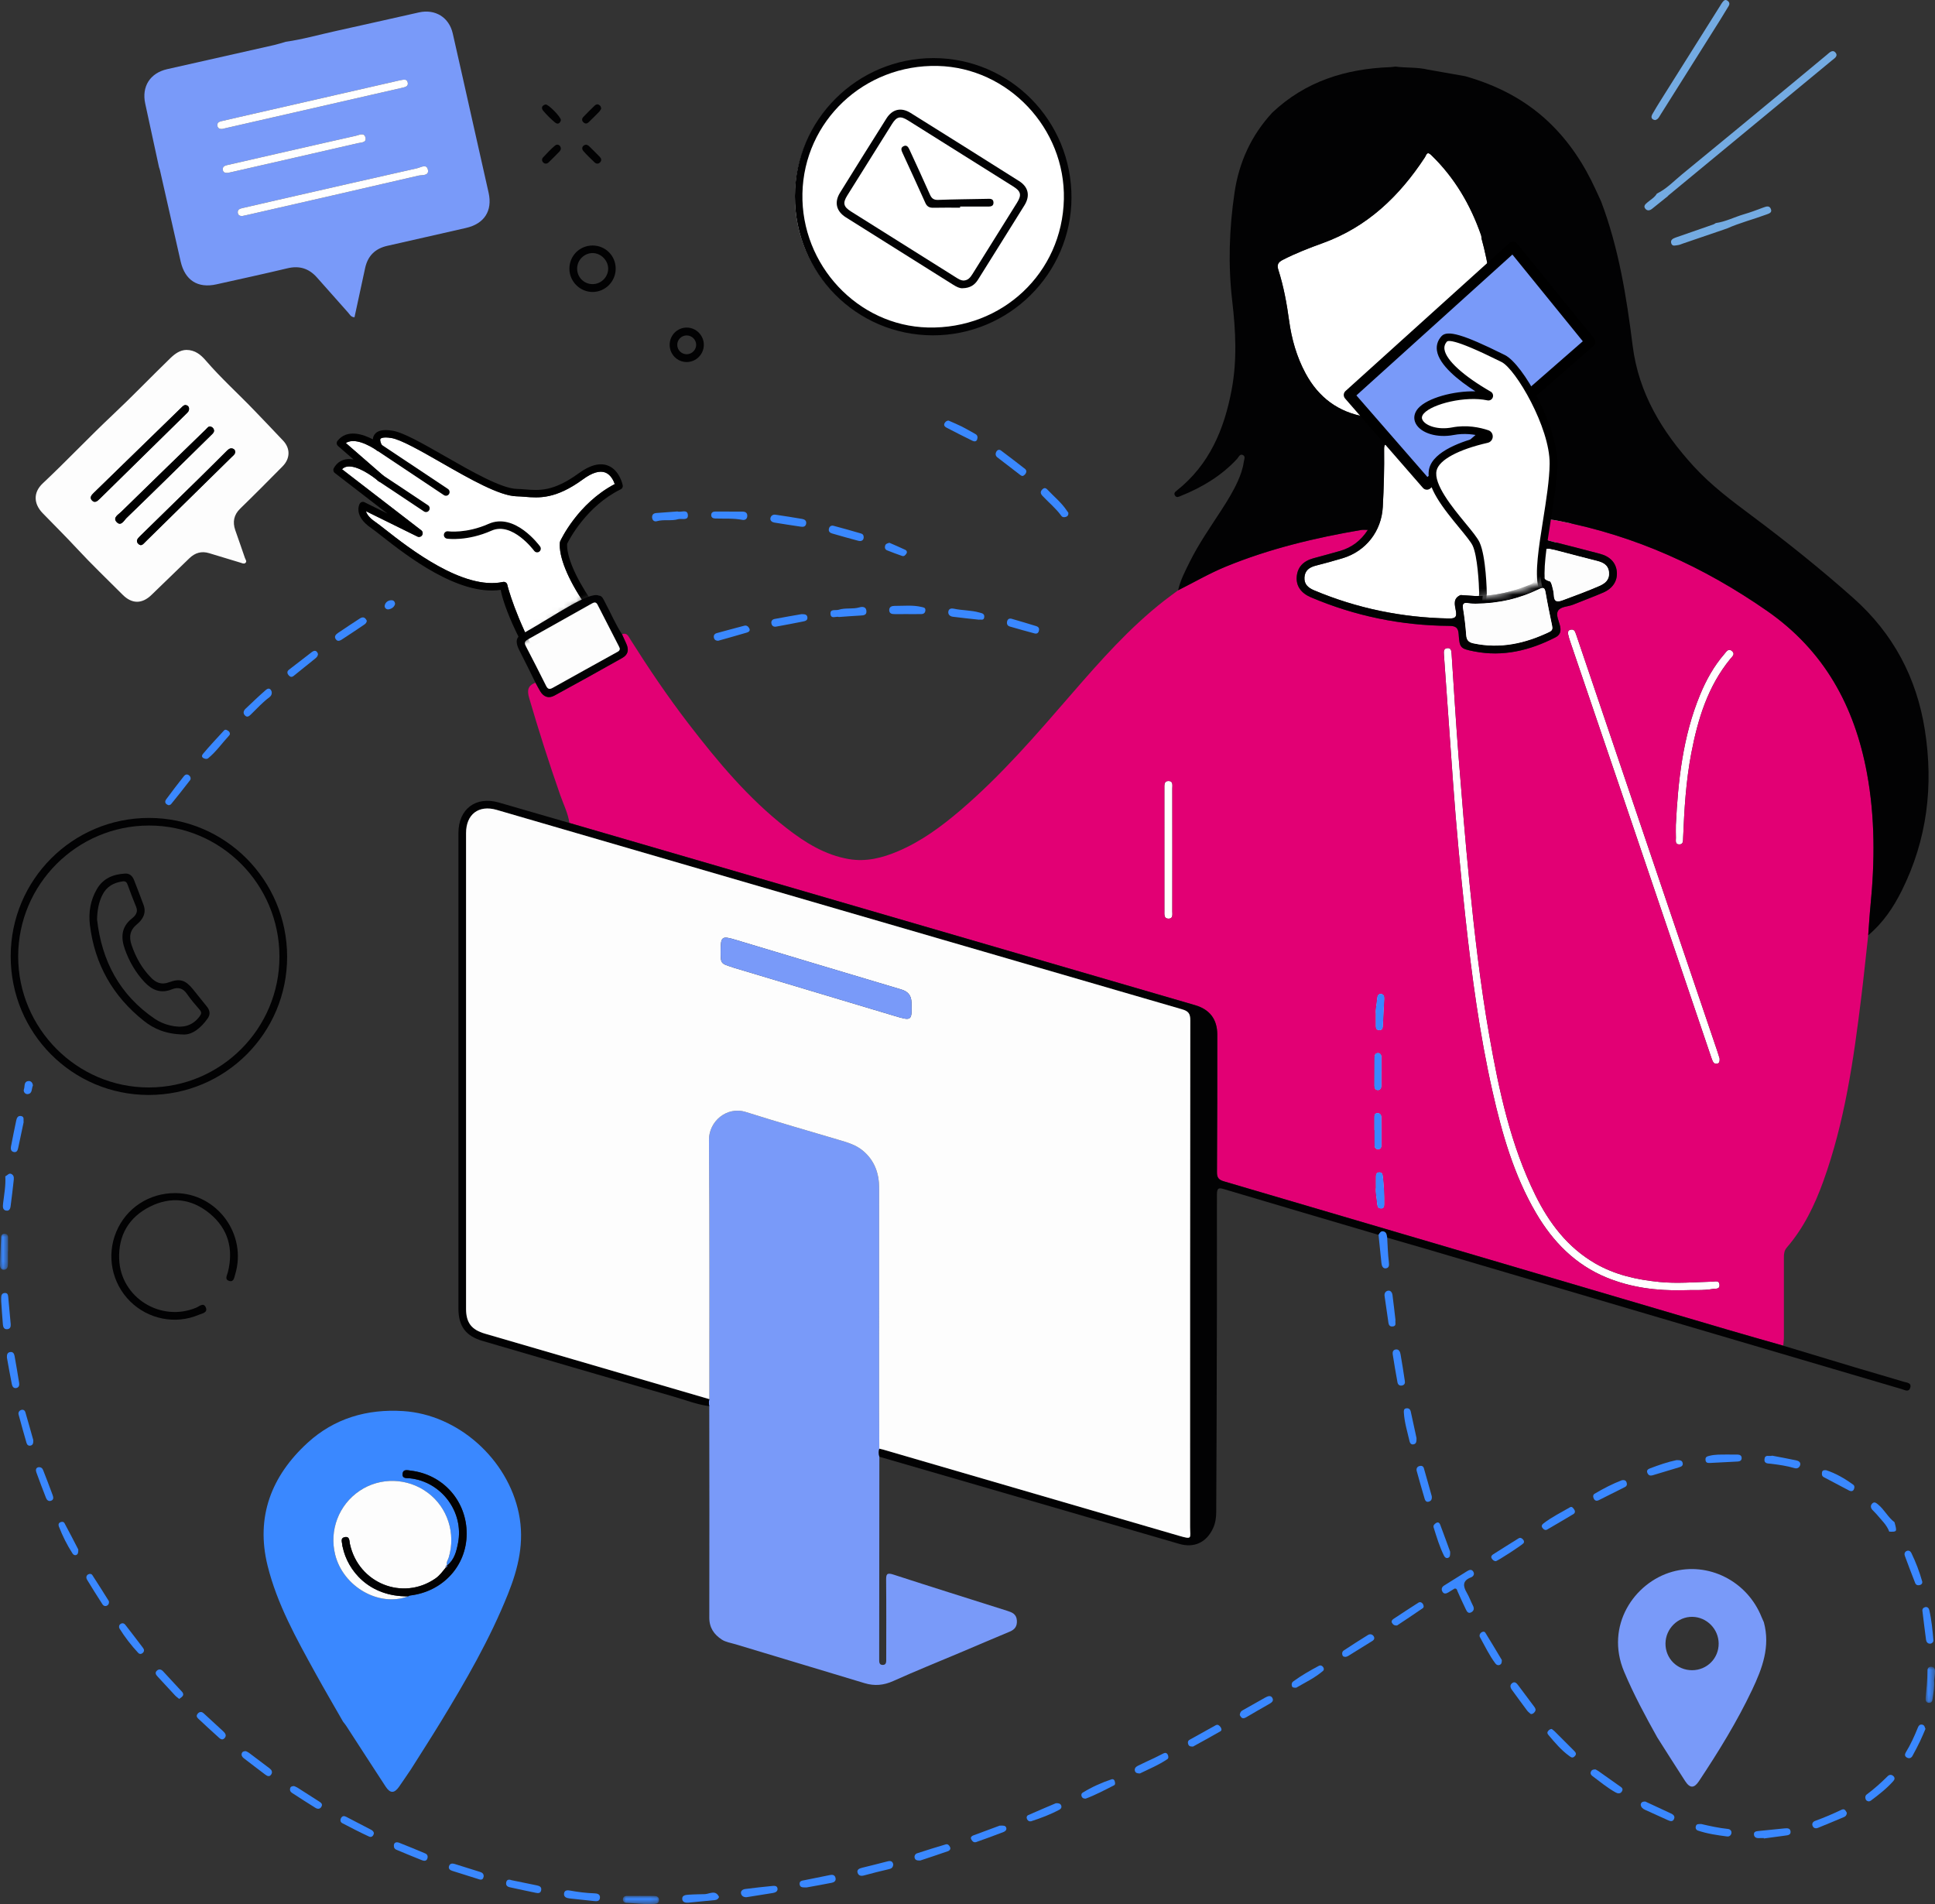 <?xml version="1.0" encoding="UTF-8"?>
<svg width="314px" height="309px" viewBox="0 0 314 309" version="1.1" xmlns="http://www.w3.org/2000/svg" xmlns:xlink="http://www.w3.org/1999/xlink">
    <rect x="0" y="0" width="314" height="309" fill="#333333" stroke="none"/>
    <title>Group 300</title>
    <defs>
        <path d="M19.846,0.438 C16.273,0.932 13.646,0.737 11.581,0.541 L11.581,0.541 C7.557,0.161 5.668,-0.219 3.065,4.501 L3.065,4.501 C-0.875,11.644 -1.6,18.3 4.387,22.537 L4.387,22.537 C10.373,26.773 9.738,25.12 16.664,31.068 L16.664,31.068 C23.59,37.017 32.963,39 32.963,39 L32.963,39 C32.963,39 42.719,32.174 45.91,30.102 L45.91,30.102 C49.101,28.029 68.575,15.017 67.987,13.133 L67.987,13.133 C67.4,11.25 68.771,4.398 59.015,2.952 L59.015,2.952 C51.321,1.812 37.953,0 27.478,0 L27.478,0 C24.671,0 22.073,0.13 19.846,0.438 L19.846,0.438 Z" id="path-1"></path>
        <polygon id="path-3" points="0 -1.99436892e-14 5.857 -1.99436892e-14 5.857 1.338 0 1.338"></polygon>
        <polygon id="path-5" points="0 0 1.31 0 1.31 5.841 0 5.841"></polygon>
        <polygon id="path-7" points="0 0 1.522 0 1.522 5.863 0 5.863"></polygon>
        <path d="M10.149,14.228 C3.771,41.637 -6.372,50.591 5.462,54.173 L5.462,54.173 C17.296,57.755 25.011,59.833 25.011,59.833 L25.011,59.833 C31.975,60.538 38.805,58.977 45.592,55.841 L45.592,55.841 C45.592,55.841 69.077,47.119 69.551,42.322 L69.551,42.322 C70.026,37.524 70.474,42.416 68.937,28.789 L68.937,28.789 C67.4,15.163 67.938,9.712 60.254,8.7 L60.254,8.7 C52.569,7.688 40.043,3.483 32.127,5.663 L32.127,5.663 C29.564,6.369 27.024,4.641 24.545,2.912 L24.545,2.912 C22.457,1.457 20.411,-3.99302075e-14 18.43,-3.99302075e-14 L18.43,-3.99302075e-14 C15.505,-3.99302075e-14 12.721,3.177 10.149,14.228" id="path-9"></path>
        <path d="M10.149,14.228 C3.771,41.637 -6.372,50.591 5.462,54.173 L5.462,54.173 C17.296,57.755 25.011,59.833 25.011,59.833 L25.011,59.833 C31.975,60.538 38.805,58.977 45.592,55.841 L45.592,55.841 C45.592,55.841 69.077,47.119 69.551,42.322 L69.551,42.322 C70.026,37.524 70.474,42.416 68.937,28.789 L68.937,28.789 C67.4,15.163 67.938,9.712 60.254,8.7 L60.254,8.7 C52.569,7.688 40.043,3.483 32.127,5.663 L32.127,5.663 C29.564,6.369 27.024,4.641 24.545,2.912 L24.545,2.912 C22.457,1.457 20.411,-3.99302075e-14 18.43,-3.99302075e-14 L18.43,-3.99302075e-14 C15.505,-3.99302075e-14 12.721,3.177 10.149,14.228" id="path-11"></path>
        <path d="M19.846,0.438 C16.273,0.932 13.646,0.737 11.581,0.541 L11.581,0.541 C7.557,0.161 5.668,-0.219 3.065,4.501 L3.065,4.501 C-0.875,11.644 -1.6,18.3 4.387,22.537 L4.387,22.537 C10.373,26.773 9.738,25.12 16.664,31.068 L16.664,31.068 C23.59,37.017 32.963,39 32.963,39 L32.963,39 C32.963,39 42.719,32.174 45.91,30.102 L45.91,30.102 C49.101,28.029 68.575,15.017 67.987,13.133 L67.987,13.133 C67.4,11.25 68.771,4.398 59.015,2.952 L59.015,2.952 C51.321,1.812 37.953,0 27.478,0 L27.478,0 C24.671,0 22.073,0.13 19.846,0.438 L19.846,0.438 Z" id="path-13"></path>
        <path d="M19.846,0.438 C16.273,0.932 13.646,0.737 11.581,0.541 L11.581,0.541 C7.557,0.161 5.668,-0.219 3.065,4.501 L3.065,4.501 C-0.875,11.644 -1.6,18.3 4.387,22.537 L4.387,22.537 C10.373,26.773 9.738,25.12 16.664,31.068 L16.664,31.068 C23.59,37.017 32.963,39 32.963,39 L32.963,39 C32.963,39 42.719,32.174 45.91,30.102 L45.91,30.102 C49.101,28.029 68.575,15.017 67.987,13.133 L67.987,13.133 C67.4,11.25 68.771,4.398 59.015,2.952 L59.015,2.952 C51.321,1.812 37.953,0 27.478,0 L27.478,0 C24.671,0 22.073,0.13 19.846,0.438" id="path-15"></path>
        <path d="M19.846,0.438 C16.273,0.932 13.646,0.737 11.581,0.541 L11.581,0.541 C7.557,0.161 5.668,-0.219 3.065,4.501 L3.065,4.501 C-0.875,11.644 -1.6,18.3 4.387,22.537 L4.387,22.537 C10.373,26.773 9.738,25.12 16.664,31.068 L16.664,31.068 C23.59,37.017 32.963,39 32.963,39 L32.963,39 C32.963,39 42.719,32.174 45.91,30.102 L45.91,30.102 C49.101,28.029 68.575,15.017 67.987,13.133 L67.987,13.133 C67.4,11.25 68.771,4.398 59.015,2.952 L59.015,2.952 C51.321,1.812 37.953,0 27.478,0 L27.478,0 C24.671,0 22.073,0.13 19.846,0.438" id="path-17"></path>
        <path d="M19.846,0.438 C16.273,0.932 13.646,0.737 11.581,0.541 L11.581,0.541 C7.557,0.161 5.668,-0.219 3.065,4.501 L3.065,4.501 C-0.875,11.644 -1.6,18.3 4.387,22.537 L4.387,22.537 C10.373,26.773 9.738,25.12 16.664,31.068 L16.664,31.068 C23.59,37.017 32.963,39 32.963,39 L32.963,39 C32.963,39 42.719,32.174 45.91,30.102 L45.91,30.102 C49.101,28.029 68.575,15.017 67.987,13.133 L67.987,13.133 C67.4,11.25 68.771,4.398 59.015,2.952 L59.015,2.952 C51.321,1.812 37.953,0 27.478,0 L27.478,0 C24.671,0 22.073,0.13 19.846,0.438" id="path-19"></path>
    </defs>
    <g id="Symbols" stroke="none" stroke-width="1" fill="none" fill-rule="evenodd">
        <g id="Group-300" transform="translate(-0, 0)">
            <path d="M150.922,54 C138.774,53.976 128.988,44.126 129,31.934 C129.013,19.821 138.916,9.979 151.07,10 C163.242,10.021 173.047,19.942 173,32.19 C172.954,44.234 163.044,54.024 150.922,54" id="Fill-1" fill="#FFFFFF"></path>
            <g id="Group-5" transform="translate(49, 67)">
                <mask id="mask-2" fill="white">
                    <use xlink:href="#path-1"></use>
                </mask>
                <g id="Clip-4"></g>
                <path d="M128.739,-3.02 C127.458,-2.209 124.48,0.107 122.642,4.995 C122.174,6.242 121.687,7.581 121.174,8.99 C116.28,22.45 108.884,42.791 92.558,49.374 C90.793,50.086 89.056,50.614 87.349,50.984 C74.394,53.796 63.347,47.499 57.543,43.114 C47.774,35.732 41.435,25.547 41.855,21.025 C41.862,20.957 41.88,20.89 41.908,20.829 C42.024,20.574 44.769,14.7 50.761,11.552 C50.563,10.987 50.109,10.027 49.241,9.683 C48.323,9.321 47.104,9.687 45.617,10.771 C41.157,14.025 38.501,13.809 36.156,13.619 C35.706,13.582 35.281,13.548 34.856,13.54 C32.074,13.487 27.274,10.741 22.633,8.086 C19.251,6.151 16.058,4.324 14.489,4.074 C13.027,3.841 12.763,4.177 12.737,4.215 C12.603,4.422 12.805,4.978 12.994,5.281 C13.149,5.525 13.11,5.845 12.901,6.043 C12.693,6.241 12.373,6.261 12.143,6.09 C12.107,6.064 8.864,3.736 7.123,4.894 L13.148,10.137 C13.397,10.354 13.425,10.733 13.211,10.984 C12.997,11.235 12.621,11.264 12.372,11.047 L12.363,11.039 C11.498,10.288 8.929,8.433 7.302,8.726 C6.99,8.78 6.724,8.923 6.505,9.149 L19.355,19.053 C19.598,19.24 19.661,19.583 19.5,19.846 C19.34,20.109 19.008,20.205 18.734,20.07 L10.389,15.959 C10.497,16.38 10.857,16.984 11.883,17.684 C12.28,17.953 12.858,18.407 13.591,18.981 C17.354,21.931 26.168,28.839 32.621,27.437 C32.782,27.402 32.95,27.436 33.085,27.531 C33.221,27.626 33.311,27.773 33.335,27.937 C33.384,28.281 38.543,48.445 59.423,63.954 C68.221,70.488 78.63,86.863 90.361,84.98 C111.57,81.576 124.186,70.012 131.036,60.91 C137.951,51.721 140.55,43.119 140.9,41.884 L128.739,-3.02 Z" id="Fill-3" fill="#FFFFFF" mask="url(#mask-2)"></path>
            </g>
            <g id="Group-279" transform="translate(0, 0)">
                <path d="M224.182,171.585 C224.18,171.208 224.044,170.884 223.624,170.875 C223.205,170.865 223.042,171.184 223.039,171.559 C223.025,173.106 223.023,174.653 223.022,176.199 C223.022,176.577 223.162,176.9 223.58,176.91 C223.999,176.919 224.16,176.602 224.164,176.225 C224.176,175.433 224.168,174.641 224.168,173.848 L224.183,173.848 C224.183,173.094 224.187,172.339 224.182,171.585" id="Fill-6" fill="#FFFFFF"></path>
                <path d="M239.463,96.725 C242.546,96.725 245.471,96.041 248.311,94.882 C248.843,94.664 249.03,94.382 249.052,93.797 C249.091,92.751 249.618,91.706 250.374,90.64 C250.361,90.928 250.354,91.258 250.345,91.643 C250.435,92.587 249.808,93.908 251.482,94.341 C251.669,94.389 251.792,94.839 251.869,95.124 C251.997,95.598 252.125,96.087 252.144,96.574 C252.187,97.674 252.665,97.741 253.588,97.402 C255.577,96.672 257.56,95.933 259.505,95.092 C260.493,94.665 261.198,94.071 261.094,92.886 C260.987,91.686 260.145,91.272 259.118,91.016 C257.099,90.513 255.09,89.974 253.076,89.451 C252.436,89.284 251.953,89.159 251.583,89.103 C253.733,86.557 256.491,83.847 256.634,80.712 C256.64,79.264 256.861,76.668 256.281,74.122 L248.088,56.456 C248.588,55.016 241.861,53.53 242.103,52.035 C242.623,49.053 241.456,42.393 240.419,38.729 C240.394,38.542 240.399,38.344 240.338,38.169 C238.619,33.216 236.026,28.811 232.235,25.148 C231.542,24.478 231.459,25.173 231.226,25.526 C227.088,31.84 221.871,36.847 214.626,39.46 C212.419,40.256 210.227,41.107 208.132,42.187 C207.403,42.562 207.18,42.967 207.444,43.792 C208.3,46.473 208.807,49.23 209.187,52.023 C209.593,55.007 210.41,57.891 211.848,60.567 C213.96,64.5 217.177,66.907 221.6,67.638 C221.955,67.696 222.323,67.864 222.658,67.506 C225.773,66.506 227.161,72.138 225.535,72.122 C224.737,71.926 224.596,72.187 224.606,72.93 C224.647,76.046 224.557,79.161 224.39,82.274 C224.18,86.199 221.652,89.452 217.878,90.584 C216.427,91.019 214.965,91.424 213.496,91.796 C212.473,92.055 211.752,92.581 211.678,93.69 C211.604,94.807 212.283,95.392 213.247,95.797 C220.256,98.744 227.558,100.231 235.156,100.365 C236.252,100.385 236.413,100.051 236.243,99.098 C236.075,98.157 235.733,97.1 237.026,96.562" id="Fill-8" fill="#FFFFFF"></path>
                <path d="M223.829,190.231 C223.474,190.231 223.281,190.474 223.27,190.816 C223.252,191.381 223.265,191.948 223.265,192.732 C223.167,193.5 223.412,194.462 223.483,195.436 C223.511,195.823 223.676,196.098 224.088,196.115 C224.55,196.135 224.629,195.814 224.635,195.436 C224.659,193.891 224.575,192.351 224.396,190.816 C224.356,190.476 224.185,190.231 223.829,190.231" id="Fill-10" fill="#FFFFFF"></path>
                <path d="M224.174,185.922 C224.181,184.367 224.178,182.812 224.16,181.258 C224.155,180.863 223.929,180.616 223.513,180.628 C223.025,180.642 223.022,181.013 223.02,181.363 C223.016,182.046 223.019,182.728 223.019,183.411 L223.051,183.411 C223.051,184.245 223.041,185.08 223.056,185.914 C223.061,186.258 223.258,186.504 223.614,186.508 C223.972,186.512 224.173,186.269 224.174,185.922" id="Fill-12" fill="#FFFFFF"></path>
                <path d="M224.398,166.607 C224.475,165.098 224.561,163.59 224.633,162.081 C224.652,161.67 224.547,161.284 224.047,161.285 C223.623,161.287 223.512,161.624 223.481,161.997 C223.401,162.937 223.173,163.865 223.25,164.496 C223.25,165.386 223.253,165.955 223.25,166.523 C223.248,166.922 223.396,167.182 223.839,167.174 C224.208,167.167 224.38,166.97 224.398,166.607" id="Fill-14" fill="#FFFFFF"></path>
                <path d="M189.624,126.736 C188.879,126.727 188.948,127.412 188.947,127.938 C188.944,134.576 188.943,141.214 188.95,147.852 C188.951,148.364 188.853,149.063 189.6,149.079 C190.397,149.096 190.233,148.379 190.234,147.877 C190.244,144.577 190.239,141.277 190.24,137.977 C190.24,134.639 190.244,131.301 190.235,127.963 C190.233,127.461 190.409,126.746 189.624,126.736" id="Fill-16" fill="#FFFFFF"></path>
                <path d="M279.815,106.133 C278.11,108.102 276.863,110.357 275.873,112.751 C273.063,119.55 272.305,126.733 271.946,133.85 C271.946,134.637 271.927,135.283 271.953,135.928 C271.972,136.379 271.757,137.047 272.539,137.027 C273.173,137.012 273.109,136.441 273.127,135.987 C273.314,131.365 273.583,126.751 274.459,122.197 C275.521,116.671 277.137,111.372 280.785,106.92 C281.09,106.549 281.61,106.162 281.088,105.676 C280.486,105.117 280.139,105.759 279.815,106.133" id="Fill-18" fill="#FFFFFF"></path>
                <path d="M278.705,170.673 C276.075,162.91 273.441,155.148 270.811,147.385 C265.831,132.684 260.853,117.984 255.874,103.284 C255.789,103.032 255.705,102.78 255.6,102.536 C255.457,102.204 255.175,102.113 254.847,102.187 C254.466,102.274 254.399,102.582 254.462,102.898 C254.545,103.306 254.666,103.707 254.8,104.102 C257.56,112.221 260.331,120.337 263.085,128.459 C267.947,142.798 272.799,157.141 277.656,171.482 C277.741,171.733 277.824,171.987 277.936,172.227 C278.08,172.536 278.343,172.695 278.678,172.608 C279.047,172.511 279.071,172.193 279.048,171.763 C278.956,171.468 278.839,171.068 278.705,170.673" id="Fill-20" fill="#FFFFFF"></path>
                <path d="M277.882,207.982 C275.006,208.054 272.138,208.322 269.251,208.031 C265.592,207.661 262.068,206.884 258.854,205.02 C254.388,202.429 251.405,198.504 249.164,193.968 C245.136,185.812 243.254,177.016 241.692,168.142 C240.226,159.808 239.268,151.406 238.43,142.987 C237.769,136.342 237.235,129.687 236.709,123.032 C236.264,117.396 235.932,111.751 235.556,106.109 C235.523,105.624 235.478,105.108 234.849,105.177 C234.247,105.242 234.276,105.752 234.311,106.237 C234.804,113.087 235.285,119.938 235.777,126.788 C236.306,134.167 236.996,141.53 237.798,148.885 C238.83,158.355 240.089,167.787 242.187,177.086 C243.737,183.956 245.66,190.705 249.256,196.841 C251.993,201.514 255.628,205.233 260.717,207.321 C264.675,208.944 268.827,209.475 273.078,209.376 C274.704,209.301 276.34,209.456 277.958,209.164 C278.408,209.083 279.081,209.27 279.034,208.501 C278.987,207.73 278.33,207.97 277.882,207.982" id="Fill-22" fill="#FFFFFF"></path>
                <path d="M250.813,96.167 C250.685,95.428 250.517,95.229 249.754,95.6 C246.573,97.145 243.2,97.934 239.442,97.966 C239.204,97.951 238.743,97.967 238.298,97.888 C237.553,97.756 237.29,97.944 237.422,98.76 C237.652,100.182 237.821,101.619 237.926,103.056 C237.985,103.864 238.294,104.233 239.097,104.403 C243.455,105.326 247.518,104.426 251.446,102.536 C251.938,102.299 251.96,101.991 251.864,101.528 C251.492,99.745 251.122,97.961 250.813,96.167" id="Fill-24" fill="#FFFFFF"></path>
                <path d="M223.019,183.411 L223.051,183.411 C223.051,184.245 223.041,185.08 223.056,185.914 C223.062,186.258 223.258,186.504 223.614,186.508 C223.972,186.512 224.173,186.269 224.175,185.922 C224.18,184.368 224.178,182.813 224.16,181.258 C224.155,180.863 223.929,180.616 223.513,180.628 C223.025,180.643 223.023,181.013 223.02,181.363 C223.016,182.046 223.019,182.728 223.019,183.411 M224.168,173.849 L224.183,173.849 C224.183,173.094 224.186,172.34 224.182,171.585 C224.179,171.208 224.045,170.884 223.625,170.874 C223.205,170.865 223.042,171.184 223.039,171.559 C223.025,173.105 223.023,174.652 223.022,176.199 C223.022,176.576 223.162,176.9 223.58,176.91 C223.999,176.919 224.159,176.602 224.165,176.225 C224.176,175.433 224.168,174.64 224.168,173.849 M223.251,164.496 C223.251,165.386 223.252,165.954 223.25,166.522 C223.248,166.922 223.396,167.182 223.839,167.174 C224.208,167.168 224.38,166.97 224.398,166.607 C224.475,165.098 224.561,163.59 224.633,162.081 C224.652,161.67 224.547,161.284 224.048,161.285 C223.624,161.287 223.512,161.624 223.48,161.997 C223.402,162.937 223.174,163.865 223.251,164.496 M223.265,192.732 C223.167,193.5 223.411,194.462 223.482,195.436 C223.511,195.823 223.677,196.098 224.088,196.115 C224.55,196.135 224.629,195.813 224.635,195.437 C224.66,193.891 224.575,192.351 224.396,190.816 C224.356,190.476 224.185,190.231 223.829,190.231 C223.474,190.231 223.281,190.474 223.27,190.816 C223.252,191.381 223.265,191.947 223.265,192.732 M190.24,137.977 C190.24,134.639 190.244,131.301 190.235,127.963 C190.234,127.461 190.409,126.746 189.625,126.736 C188.879,126.727 188.948,127.412 188.947,127.938 C188.944,134.576 188.942,141.214 188.95,147.852 C188.951,148.364 188.852,149.063 189.6,149.079 C190.398,149.096 190.233,148.378 190.234,147.877 C190.244,144.577 190.239,141.277 190.24,137.977 M271.947,133.85 C271.947,134.637 271.927,135.284 271.954,135.928 C271.972,136.379 271.757,137.047 272.538,137.028 C273.173,137.012 273.109,136.441 273.127,135.987 C273.314,131.366 273.583,126.751 274.459,122.197 C275.521,116.671 277.137,111.372 280.786,106.921 C281.09,106.549 281.611,106.161 281.088,105.676 C280.486,105.118 280.139,105.759 279.815,106.133 C278.11,108.103 276.863,110.357 275.874,112.751 C273.063,119.55 272.305,126.733 271.947,133.85 M279.049,171.763 C278.956,171.468 278.839,171.068 278.706,170.673 C276.075,162.91 273.441,155.148 270.811,147.384 C265.831,132.684 260.853,117.984 255.873,103.284 C255.788,103.032 255.705,102.779 255.6,102.536 C255.457,102.204 255.175,102.113 254.848,102.187 C254.467,102.273 254.399,102.582 254.462,102.898 C254.545,103.306 254.666,103.707 254.8,104.101 C257.56,112.221 260.331,120.337 263.085,128.459 C267.947,142.798 272.799,157.141 277.656,171.482 C277.741,171.733 277.824,171.987 277.936,172.227 C278.08,172.536 278.343,172.695 278.678,172.608 C279.047,172.511 279.071,172.193 279.049,171.763 M273.078,209.376 C274.704,209.301 276.34,209.456 277.958,209.164 C278.408,209.083 279.081,209.27 279.034,208.501 C278.987,207.73 278.33,207.97 277.882,207.981 C275.006,208.054 272.138,208.322 269.251,208.03 C265.592,207.661 262.068,206.884 258.854,205.02 C254.388,202.429 251.405,198.504 249.164,193.968 C245.136,185.812 243.254,177.016 241.692,168.142 C240.226,159.808 239.268,151.406 238.43,142.987 C237.769,136.342 237.235,129.687 236.709,123.032 C236.264,117.396 235.932,111.75 235.556,106.109 C235.523,105.624 235.478,105.108 234.849,105.177 C234.247,105.242 234.276,105.753 234.311,106.237 C234.804,113.087 235.285,119.938 235.777,126.788 C236.306,134.167 236.997,141.53 237.798,148.885 C238.83,158.355 240.089,167.787 242.187,177.086 C243.737,183.955 245.661,190.705 249.256,196.841 C251.993,201.514 255.628,205.233 260.717,207.321 C264.674,208.944 268.827,209.475 273.078,209.376 M191.173,95.796 C193.744,94.507 196.231,93.052 198.902,91.955 C205.994,89.042 213.391,87.278 220.919,85.996 C221.202,85.948 221.5,85.99 221.967,85.99 C220.828,87.758 219.352,88.847 217.476,89.4 C216.022,89.828 214.551,90.201 213.091,90.608 C211.438,91.069 210.538,92.089 210.423,93.616 C210.313,95.078 211.118,96.245 212.71,96.923 C219.886,99.978 227.382,101.51 235.169,101.567 C236.222,101.574 236.632,101.84 236.704,102.922 C236.851,105.148 236.978,105.266 239.213,105.706 C243.891,106.625 248.242,105.562 252.402,103.434 C253.106,103.074 253.331,102.522 253.185,101.734 C253.022,100.849 252.412,99.818 252.834,99.113 C253.256,98.408 254.456,98.456 255.294,98.113 C256.909,97.454 258.548,96.856 260.149,96.165 C261.719,95.489 262.492,94.253 262.37,92.803 C262.247,91.336 261.282,90.301 259.618,89.867 C256.941,89.169 254.266,88.459 251.58,87.797 C250.853,87.618 250.518,87.372 250.568,86.516 C250.707,84.1 250.66,84.09 253.081,84.559 C265.373,86.94 276.477,91.988 286.749,99.136 C296.03,105.594 300.935,114.578 302.953,125.44 C304.282,132.599 304.242,139.792 303.528,147.007 C303.371,148.593 303.282,150.186 303.161,151.776 C302.783,155.166 302.437,158.559 302.021,161.944 C300.782,172.043 299.343,182.105 295.861,191.737 C294.459,195.616 292.673,199.294 289.954,202.445 C289.543,202.922 289.477,203.437 289.479,204.024 C289.49,208.356 289.487,212.688 289.479,217.021 C289.479,217.473 289.413,217.924 289.377,218.375 C286.355,217.508 283.328,216.659 280.312,215.77 C253.075,207.747 225.841,199.712 198.599,191.704 C197.769,191.46 197.476,191.117 197.482,190.225 C197.531,182.778 197.533,175.331 197.532,167.883 C197.531,165.403 196.302,163.806 193.94,163.118 C160.093,153.261 126.247,143.404 92.401,133.546 C92.169,131.958 91.439,130.529 90.917,129.039 C89.092,123.831 87.423,118.576 85.872,113.279 C85.496,111.995 85.667,111.254 86.893,110.78 C87.146,111.242 87.387,111.711 87.657,112.163 C88.215,113.094 89.018,113.393 89.962,112.878 C93.643,110.874 97.309,108.84 100.96,106.782 C101.922,106.24 102.09,105.48 101.631,104.455 C101.401,103.941 101.165,103.43 100.931,102.917 C101.758,102.605 101.986,103.28 102.297,103.773 C105.256,108.463 108.359,113.055 111.738,117.45 C116.466,123.599 121.425,129.541 127.581,134.342 C130.622,136.714 133.853,138.744 137.755,139.411 C140.559,139.889 143.182,139.218 145.722,138.14 C149.498,136.536 152.763,134.125 155.86,131.481 C162.523,125.792 168.212,119.165 173.931,112.57 C178.583,107.204 183.281,101.887 188.902,97.49 C189.646,96.908 190.415,96.36 191.173,95.796" id="Fill-26" fill="#E20074"></path>
                <path d="M250.345,91.643 C250.435,92.587 249.809,93.908 251.483,94.341 C251.669,94.389 251.792,94.839 251.869,95.123 C251.997,95.598 252.125,96.087 252.144,96.574 C252.187,97.674 252.665,97.741 253.588,97.402 C255.577,96.672 257.56,95.933 259.505,95.092 C260.493,94.665 261.198,94.071 261.093,92.886 C260.988,91.686 260.144,91.272 259.118,91.016 C257.1,90.513 255.09,89.974 253.076,89.45 C250.408,88.756 250.408,88.757 250.345,91.643 M239.442,97.966 C239.204,97.951 238.743,97.967 238.298,97.888 C237.553,97.756 237.29,97.944 237.422,98.76 C237.652,100.182 237.822,101.619 237.926,103.056 C237.985,103.864 238.294,104.233 239.097,104.403 C243.455,105.326 247.519,104.427 251.447,102.536 C251.938,102.3 251.96,101.991 251.864,101.528 C251.492,99.745 251.122,97.961 250.813,96.167 C250.685,95.428 250.517,95.229 249.754,95.6 C246.573,97.145 243.2,97.934 239.442,97.966 M239.463,96.725 C242.546,96.725 245.472,96.041 248.311,94.882 C248.843,94.664 249.03,94.382 249.052,93.797 C249.201,89.811 249.397,85.827 249.63,80.712 C249.636,79.264 249.857,76.668 249.277,74.122 L241.084,56.455 C241.583,55.015 241.861,53.53 242.103,52.034 C242.623,49.053 241.456,42.393 240.419,38.729 C240.394,38.542 240.399,38.344 240.339,38.169 C238.619,33.216 236.026,28.811 232.235,25.148 C231.542,24.478 231.458,25.173 231.226,25.526 C227.088,31.84 221.871,36.847 214.626,39.46 C212.419,40.256 210.228,41.107 208.132,42.186 C207.404,42.562 207.18,42.967 207.444,43.792 C208.3,46.473 208.807,49.23 209.187,52.023 C209.593,55.007 210.41,57.891 211.847,60.567 C213.96,64.5 217.177,66.907 221.6,67.638 C221.955,67.696 222.322,67.864 222.658,67.506 C225.773,66.506 227.162,72.138 225.536,72.122 C224.737,71.926 224.596,72.187 224.606,72.93 C224.647,76.046 224.557,79.161 224.39,82.274 C224.18,86.199 221.652,89.452 217.878,90.584 C216.426,91.019 214.965,91.424 213.495,91.796 C212.473,92.055 211.752,92.581 211.678,93.69 C211.604,94.807 212.283,95.392 213.246,95.797 C220.256,98.744 227.558,100.231 235.156,100.365 C236.252,100.385 236.413,100.051 236.243,99.097 C236.075,98.157 235.733,97.1 237.026,96.562 M237.773,12.367 C242.83,13.805 247.407,16.113 251.265,19.756 C254.599,22.905 257.058,26.656 258.953,30.806 C259.236,31.425 259.522,32.043 259.807,32.662 C262.671,40.213 263.939,48.126 264.935,56.08 C265.904,63.825 269.722,70.066 274.832,75.66 C277.66,78.757 281.015,81.264 284.361,83.762 C289.989,87.964 295.459,92.351 300.717,97.02 C307.221,102.794 311.021,109.969 312.359,118.486 C313.782,127.546 312.718,136.287 308.597,144.551 C307.236,147.282 305.536,149.793 303.161,151.776 C303.282,150.186 303.371,148.593 303.528,147.007 C304.242,139.792 304.282,132.599 302.953,125.44 C300.936,114.578 296.03,105.594 286.749,99.136 C276.477,91.988 265.373,86.94 253.081,84.559 C250.66,84.09 250.706,84.101 250.568,86.516 C250.518,87.372 250.853,87.618 251.58,87.797 C254.266,88.459 256.941,89.169 259.618,89.867 C261.282,90.301 262.247,91.336 262.37,92.803 C262.492,94.253 261.72,95.488 260.149,96.166 C258.548,96.856 256.908,97.454 255.294,98.113 C254.456,98.456 253.256,98.408 252.833,99.113 C252.411,99.818 253.022,100.849 253.185,101.734 C253.331,102.522 253.106,103.074 252.403,103.434 C248.242,105.562 243.89,106.626 239.213,105.706 C236.978,105.266 236.852,105.149 236.704,102.922 C236.633,101.84 236.222,101.574 235.169,101.567 C227.382,101.511 219.886,99.978 212.711,96.923 C211.118,96.245 210.312,95.078 210.423,93.616 C210.538,92.089 211.438,91.069 213.091,90.608 C214.552,90.201 216.022,89.828 217.477,89.4 C219.352,88.847 220.828,87.758 221.967,85.99 C221.5,85.99 221.202,85.948 220.919,85.996 C213.391,87.279 205.994,89.043 198.902,91.955 C196.231,93.053 193.745,94.507 191.173,95.796 C191.538,94.161 192.314,92.69 193.047,91.209 C194.532,88.207 196.461,85.472 198.271,82.666 C199.217,81.198 200.131,79.711 200.851,78.115 C201.306,77.107 201.675,76.068 201.829,74.972 C201.882,74.596 202.169,74.062 201.682,73.836 C201.185,73.606 200.997,74.194 200.741,74.471 C198.187,77.234 195.048,79.097 191.597,80.485 C191.293,80.607 190.94,80.82 190.678,80.428 C190.414,80.034 190.714,79.801 190.987,79.585 C196.257,75.404 198.659,69.669 199.863,63.261 C200.765,58.458 200.522,53.666 199.959,48.852 C199.272,42.971 199.47,37.091 200.334,31.242 C201.063,26.311 203.058,21.95 206.462,18.272 C211.848,13.184 218.405,11.152 225.642,10.893 C225.905,10.883 226.167,10.835 226.429,10.806 C228.19,11.037 229.987,10.878 231.732,11.301 C235.09,11.902 237.773,12.367 237.773,12.367" id="Fill-28" fill="#020203"></path>
                <path d="M36.987,28.049 C37.146,28.016 37.368,27.971 37.59,27.921 C44.415,26.363 51.241,24.81 58.062,23.234 C58.592,23.112 59.528,23.177 59.296,22.294 C59.076,21.458 58.273,21.918 57.738,22.037 C53.453,22.992 49.175,23.977 44.896,24.953 C42.239,25.559 39.583,26.165 36.928,26.777 C36.51,26.873 36.082,27.003 36.158,27.568 C36.217,28.002 36.547,28.08 36.987,28.049 M36.052,20.929 C36.288,20.873 36.546,20.812 36.804,20.752 C44.67,18.953 52.537,17.154 60.403,15.356 C62.064,14.976 63.727,14.598 65.389,14.217 C65.813,14.12 66.265,13.984 66.171,13.436 C66.06,12.785 65.544,12.913 65.088,12.999 C64.976,13.02 64.864,13.04 64.753,13.065 C56.074,15.049 47.396,17.033 38.717,19.018 C37.757,19.237 36.795,19.453 35.839,19.684 C35.474,19.773 35.204,19.995 35.274,20.409 C35.342,20.811 35.637,20.96 36.052,20.929 M39.311,35.056 C39.644,34.984 39.978,34.916 40.311,34.84 C49.508,32.735 58.707,30.639 67.897,28.502 C68.491,28.364 69.681,28.58 69.431,27.506 C69.207,26.548 68.259,27.178 67.674,27.309 C60.094,29.009 52.523,30.744 44.95,32.473 C43.066,32.903 41.184,33.341 39.301,33.776 C38.908,33.867 38.543,34.017 38.585,34.503 C38.621,34.913 38.92,35.067 39.311,35.056 M46.368,6.779 C49.105,6.396 51.76,5.633 54.452,5.042 C58.962,4.05 63.465,3.027 67.97,2.017 C70.615,1.425 72.866,2.795 73.469,5.426 C74.554,10.156 75.601,14.893 76.666,19.627 C77.54,23.51 78.424,27.392 79.289,31.277 C79.946,34.233 78.574,36.327 75.605,36.994 C71.359,37.948 67.121,38.941 62.873,39.888 C60.882,40.331 59.68,41.516 59.25,43.502 C58.674,46.163 58.1,48.826 57.526,51.485 C56.937,51.465 56.763,51.031 56.5,50.737 C54.805,48.843 53.12,46.942 51.439,45.036 C50.138,43.56 48.58,43.074 46.637,43.539 C42.809,44.455 38.961,45.285 35.12,46.143 C32.099,46.818 30.015,45.491 29.317,42.434 C28.186,37.482 27.07,32.527 25.946,27.573 C25.912,27.427 25.853,27.287 25.805,27.144 C25.06,23.702 24.316,20.259 23.567,16.818 C22.962,14.04 24.352,11.85 27.138,11.22 C32.93,9.913 38.723,8.615 44.513,7.303 C45.139,7.161 45.75,6.955 46.368,6.779" id="Fill-30" fill="#799AF9"></path>
                <path d="M66.224,259.048 C66.324,259.003 66.421,258.928 66.525,258.916 C71.851,258.294 75.7,254.118 75.729,248.924 C75.758,243.617 71.941,239.282 66.662,238.65 C66.136,238.588 65.378,238.345 65.324,239.211 C65.275,239.998 66.019,239.844 66.514,239.896 C71.631,240.437 75.31,245.345 74.327,250.403 C74.065,251.75 73.739,253.123 72.545,254.037 C72.357,253.548 72.693,253.161 72.818,252.743 C73.985,248.85 72.644,244.657 69.442,242.254 C66.168,239.797 61.717,239.666 58.355,241.926 C54.974,244.199 53.395,248.342 54.397,252.313 C55.711,257.518 61.533,260.833 66.224,259.048 M55.669,279.388 C54.167,276.756 52.632,274.143 51.17,271.489 C48.093,265.901 44.962,260.305 43.419,254.061 C41.465,246.15 44.047,239.51 49.894,234.15 C54.242,230.165 59.553,228.612 65.429,228.987 C74.355,229.558 82.393,236.777 84.196,245.612 C85.141,250.24 84.108,254.484 82.42,258.696 C79.498,265.984 75.591,272.752 71.517,279.43 C69.938,282.019 68.291,284.567 66.676,287.135 C66.037,288.073 65.408,289.018 64.756,289.947 C63.985,291.045 63.321,291.057 62.58,289.926 C60.441,286.665 58.335,283.384 56.212,280.114 C56.048,279.861 55.851,279.629 55.669,279.388" id="Fill-32" fill="#3A88FF"></path>
                <path d="M270.654,31.822 C269.808,32.502 268.961,33.182 268.115,33.864 C267.753,34.156 267.349,34.276 267.013,33.894 C266.619,33.447 267.01,33.125 267.317,32.859 C267.852,32.395 268.503,32.059 268.871,31.414 C270.459,30.646 271.652,29.35 272.989,28.258 C278.998,23.35 284.966,18.394 290.948,13.454 C292.786,11.935 294.621,10.413 296.454,8.888 C296.889,8.525 297.401,7.95 297.882,8.571 C298.313,9.127 297.632,9.504 297.243,9.826 C288.406,17.132 279.563,24.43 270.723,31.731 C270.694,31.755 270.677,31.791 270.654,31.822" id="Fill-34" fill="#74ABE2"></path>
                <path d="M268.573,19.489 C267.979,19.381 267.856,19.016 268.143,18.512 C268.592,17.722 269.07,16.947 269.554,16.177 C272.758,11.076 275.968,5.977 279.176,0.877 C279.277,0.717 279.365,0.545 279.482,0.398 C279.698,0.127 279.922,-0.167 280.324,0.114 C280.661,0.349 280.717,0.647 280.502,0.999 C280.048,1.743 279.603,2.492 279.14,3.23 C275.913,8.363 272.682,13.494 269.452,18.625 C269.234,18.972 269.076,19.383 268.573,19.489" id="Fill-36" fill="#74ABE2"></path>
                <path d="M280.245,37.077 C277.846,37.897 275.448,38.718 273.05,39.537 C272.799,39.623 272.55,39.749 272.293,39.774 C271.907,39.811 271.389,40.047 271.206,39.503 C271.012,38.922 271.498,38.696 271.935,38.541 C273.97,37.825 276.01,37.126 278.047,36.416 C278.184,36.368 278.303,36.271 278.43,36.197 C280.022,35.98 281.447,35.226 282.968,34.779 C284.057,34.459 285.125,34.062 286.188,33.661 C286.656,33.485 287.123,33.345 287.357,33.891 C287.621,34.507 287.077,34.649 286.651,34.807 C284.527,35.596 282.321,36.152 280.245,37.077" id="Fill-38" fill="#74ABE2"></path>
                <path d="M142.698,236.397 C142.688,247.339 142.678,258.281 142.67,269.223 C142.67,269.643 142.634,270.164 143.206,270.182 C143.87,270.203 143.811,269.633 143.811,269.182 C143.815,264.927 143.837,260.671 143.796,256.416 C143.786,255.456 143.908,255.171 144.96,255.513 C151.109,257.514 157.282,259.441 163.445,261.398 C164.218,261.643 164.933,261.918 165.01,262.94 C165.08,263.887 164.698,264.428 163.851,264.78 C161.162,265.898 158.487,267.051 155.804,268.184 C152.181,269.715 148.528,271.181 144.943,272.798 C143.392,273.497 141.902,273.621 140.322,273.146 C133.337,271.047 126.354,268.94 119.372,266.832 C118.614,266.603 117.772,266.486 117.131,266.068 C115.889,265.256 115.096,264.162 115.101,262.501 C115.135,251.065 115.105,239.628 115.095,228.192 C115.024,227.811 114.989,227.429 115.116,227.052 C115.109,213.037 115.164,199.022 115.048,185.008 C115.023,181.994 117.917,179.471 121.047,180.46 C126.06,182.046 131.117,183.496 136.159,184.99 C137.543,185.4 138.924,185.798 140.057,186.758 C141.928,188.344 142.659,190.414 142.658,192.813 C142.653,204.852 142.654,216.893 142.657,228.933 C142.658,230.983 142.677,233.034 142.689,235.084 C142.561,235.523 142.58,235.96 142.698,236.397" id="Fill-40" fill="#799AF9"></path>
                <path d="M115.116,227.052 C114.989,227.429 115.024,227.81 115.095,228.192 C113.096,227.927 111.221,227.188 109.301,226.634 C98.961,223.647 88.633,220.618 78.302,217.602 C75.58,216.807 74.392,215.213 74.392,212.348 C74.392,186.62 74.392,160.892 74.392,135.163 C74.392,131.289 77.216,129.157 80.934,130.226 C84.758,131.324 88.578,132.438 92.401,133.546 C126.247,143.404 160.093,153.261 193.94,163.118 C196.302,163.806 197.531,165.403 197.532,167.883 C197.533,175.331 197.531,182.778 197.482,190.225 C197.476,191.117 197.77,191.461 198.599,191.704 C225.841,199.712 253.075,207.747 280.312,215.77 C283.328,216.659 286.355,217.508 289.377,218.375 C293.254,219.546 297.128,220.725 301.007,221.886 C303.655,222.678 306.314,223.438 308.96,224.236 C309.426,224.376 310.2,224.388 309.997,225.149 C309.769,226 309.081,225.561 308.581,225.414 C282.827,217.829 257.075,210.234 231.321,202.644 C229.251,202.034 227.176,201.443 225.103,200.844 C225.022,200.451 225.024,199.99 224.547,199.844 C224.088,199.704 223.896,200.07 223.701,200.388 C215.377,197.933 207.051,195.492 198.737,193.005 C197.802,192.726 197.474,192.696 197.477,193.876 C197.497,205.883 197.459,217.891 197.429,229.898 C197.416,235.065 197.376,240.232 197.362,245.399 C197.36,246.327 197.218,247.213 196.822,248.054 C195.757,250.31 193.775,251.234 191.385,250.543 C185.124,248.731 178.87,246.898 172.611,245.079 C162.641,242.182 152.669,239.291 142.698,236.396 C142.581,235.96 142.561,235.523 142.688,235.084 C142.873,235.127 143.06,235.162 143.242,235.215 C159.249,239.879 175.254,244.549 191.263,249.204 C193.578,249.878 193.121,249.639 193.122,247.759 C193.127,220.359 193.118,192.958 193.154,165.557 C193.156,164.473 192.832,164.08 191.82,163.786 C154.74,153.019 117.669,142.218 80.597,131.424 C77.691,130.579 75.631,132.132 75.63,135.188 C75.625,160.917 75.626,186.645 75.629,212.374 C75.63,214.645 76.503,215.782 78.692,216.421 C83.531,217.831 88.37,219.238 93.207,220.651 C100.511,222.783 107.813,224.918 115.116,227.052" id="Fill-42" fill="#020203"></path>
                <path d="M38.173,73.334 C38.161,73.082 38.035,72.898 37.806,72.811 C37.383,72.648 37.09,72.881 36.809,73.161 C35.278,74.686 33.751,76.212 32.209,77.724 C29.046,80.827 25.875,83.922 22.707,87.02 C22.337,87.383 21.968,87.799 22.461,88.271 C22.945,88.735 23.28,88.239 23.591,87.934 C28.268,83.345 32.941,78.751 37.611,74.154 C37.848,73.921 38.152,73.723 38.173,73.334 M30.675,66.289 C30.674,66.072 30.551,65.884 30.328,65.786 C29.932,65.611 29.69,65.89 29.446,66.127 C24.693,70.753 19.94,75.381 15.187,80.007 C14.843,80.342 14.509,80.739 14.903,81.181 C15.355,81.689 15.782,81.342 16.156,80.974 C20.834,76.376 25.514,71.78 30.19,67.181 C30.432,66.944 30.71,66.722 30.675,66.289 M34.736,69.845 C34.694,69.556 34.522,69.353 34.265,69.251 C33.847,69.088 33.648,69.447 33.416,69.672 C28.816,74.138 24.215,78.602 19.635,83.089 C19.201,83.515 18.266,83.996 18.919,84.706 C19.641,85.49 20.144,84.433 20.531,84.059 C25.143,79.604 29.705,75.096 34.278,70.599 C34.491,70.39 34.746,70.197 34.736,69.845 M30.241,56.783 C31.661,56.791 32.588,57.572 33.392,58.504 C35.899,61.412 38.757,63.975 41.404,66.744 C42.923,68.333 44.451,69.914 45.954,71.519 C47.139,72.786 47.105,74.413 45.848,75.685 C43.58,77.981 41.308,80.274 38.992,82.521 C37.929,83.553 37.722,84.707 38.18,86.043 C38.696,87.548 39.246,89.043 39.748,90.553 C39.83,90.803 40.136,91.121 39.796,91.374 C39.57,91.542 39.292,91.39 39.037,91.311 C37.338,90.79 35.635,90.282 33.934,89.766 C32.687,89.387 31.634,89.711 30.712,90.609 C28.675,92.593 26.623,94.562 24.582,96.542 C23.051,98.027 21.411,98.026 19.906,96.517 C17.413,94.017 14.854,91.577 12.456,88.987 C10.651,87.037 8.76,85.177 6.916,83.267 C5.434,81.731 5.381,79.902 6.935,78.443 C10.808,74.805 14.451,70.93 18.32,67.294 C21.502,64.304 24.517,61.151 27.651,58.116 C28.406,57.385 29.221,56.81 30.241,56.783" id="Fill-44" fill="#FDFDFD"></path>
                <path d="M100.571,105.214 C100.534,105.126 100.498,105.018 100.446,104.918 C99.286,102.655 98.118,100.396 96.965,98.129 C96.716,97.639 96.399,97.737 96.031,97.944 C92.561,99.897 89.091,101.849 85.617,103.795 C85.175,104.042 85.049,104.31 85.305,104.801 C86.428,106.954 87.532,109.119 88.617,111.292 C88.882,111.823 89.161,111.914 89.683,111.622 C93.124,109.695 96.578,107.791 100.026,105.877 C100.284,105.733 100.598,105.626 100.571,105.214 M97.193,96.657 C97.735,96.662 97.959,97.331 98.211,97.799 C99.128,99.5 99.875,101.291 100.93,102.916 C101.164,103.429 101.401,103.941 101.631,104.455 C102.09,105.48 101.922,106.24 100.96,106.782 C97.309,108.841 93.643,110.874 89.962,112.879 C89.018,113.393 88.215,113.094 87.658,112.163 C87.387,111.711 87.147,111.242 86.892,110.78 C86.032,109.048 85.189,107.307 84.304,105.589 C83.806,104.624 83.485,103.577 84.593,102.959 C89.982,99.951 95.554,95.928 97.193,96.657" id="Fill-46" fill="#020203"></path>
                <path d="M172.639,32.341 C172.9,20.827 163.591,10.98 152.182,10.702 C140.257,10.412 130.463,19.641 130.213,31.403 C129.967,43.003 139.198,52.865 150.562,53.145 C162.646,53.443 172.367,44.282 172.639,32.341 M151.353,54.418 C138.962,54.394 128.979,44.321 128.992,31.855 C129.005,19.469 139.106,9.405 151.505,9.426 C163.92,9.448 173.922,19.593 173.874,32.117 C173.827,44.432 163.718,54.442 151.353,54.418" id="Fill-48" fill="#020203"></path>
                <path d="M24.174,133.965 C12.483,133.976 2.949,143.513 2.949,155.199 C2.949,166.898 12.492,176.476 24.142,176.47 C35.843,176.465 45.359,166.933 45.347,155.231 C45.335,143.485 35.845,133.953 24.174,133.965 M24.124,177.688 C11.723,177.682 1.732,167.639 1.736,155.182 C1.739,142.764 11.779,132.725 24.189,132.731 C36.554,132.738 46.586,142.823 46.594,155.255 C46.602,167.656 36.549,177.692 24.124,177.688" id="Fill-50" fill="#020203"></path>
                <path d="M28.454,193.613 C35.238,193.643 40.146,200.324 38.155,206.834 C38.01,207.31 37.941,208.073 37.223,207.875 C36.387,207.645 36.85,206.965 36.979,206.446 C37.923,202.665 37.035,199.394 34.016,196.912 C31.077,194.498 27.719,194.11 24.325,195.816 C20.895,197.54 19.184,200.487 19.338,204.341 C19.588,210.571 26.071,214.606 31.832,212.21 C32.328,212.004 33.016,211.312 33.386,212.144 C33.78,213.031 32.783,213.139 32.257,213.364 C28.469,214.977 24.042,214.089 21.105,211.168 C18.139,208.22 17.253,203.762 18.866,199.899 C20.482,196.031 24.199,193.594 28.454,193.613" id="Fill-52" fill="#020203"></path>
                <path d="M96.112,46.107 C97.505,46.132 98.675,45.002 98.69,43.618 C98.703,42.26 97.513,41.062 96.154,41.067 C94.818,41.072 93.694,42.173 93.655,43.518 C93.614,44.928 94.71,46.082 96.112,46.107 M99.91,43.58 C99.919,45.663 98.242,47.37 96.177,47.381 C94.121,47.392 92.405,45.683 92.398,43.617 C92.391,41.524 94.05,39.85 96.139,39.841 C98.235,39.832 99.901,41.485 99.91,43.58" id="Fill-54" fill="#020203"></path>
                <path d="M111.481,57.484 C112.305,57.458 112.983,56.753 112.971,55.937 C112.958,55.113 112.267,54.435 111.437,54.432 C110.559,54.429 109.855,55.165 109.902,56.038 C109.945,56.868 110.647,57.511 111.481,57.484 M114.215,55.987 C114.198,57.499 112.966,58.735 111.46,58.752 C109.909,58.768 108.654,57.498 108.669,55.924 C108.683,54.4 109.9,53.172 111.41,53.159 C112.956,53.145 114.233,54.432 114.215,55.987" id="Fill-56" fill="#020203"></path>
                <path d="M95.139,23.474 C95.227,23.517 95.422,23.563 95.548,23.683 C96.148,24.256 96.737,24.844 97.315,25.44 C97.578,25.711 97.674,26.04 97.377,26.346 C97.092,26.639 96.75,26.611 96.472,26.343 C95.847,25.74 95.208,25.144 94.647,24.484 C94.287,24.062 94.541,23.522 95.139,23.474" id="Fill-58" fill="#020203"></path>
                <path d="M91.019,19.491 C90.899,19.981 90.546,20.268 90.07,19.878 C89.373,19.306 88.726,18.656 88.144,17.966 C87.781,17.536 87.938,17.083 88.531,16.955 C88.942,16.865 91.024,18.967 91.019,19.491" id="Fill-60" fill="#020203"></path>
                <path d="M97.553,17.66 C97.464,17.792 97.364,17.998 97.213,18.154 C96.66,18.724 96.095,19.283 95.525,19.835 C95.278,20.075 94.988,20.121 94.712,19.884 C94.396,19.612 94.384,19.275 94.656,18.987 C95.253,18.355 95.871,17.742 96.497,17.14 C96.692,16.952 96.944,16.85 97.22,17.026 C97.424,17.157 97.546,17.334 97.553,17.66" id="Fill-62" fill="#020203"></path>
                <path d="M91.017,24.171 C90.97,24.26 90.918,24.451 90.796,24.578 C90.224,25.174 89.639,25.76 89.046,26.335 C88.764,26.608 88.416,26.637 88.14,26.356 C87.907,26.119 87.905,25.776 88.135,25.533 C88.754,24.878 89.367,24.209 90.054,23.631 C90.482,23.272 91.007,23.563 91.017,24.171" id="Fill-64" fill="#020203"></path>
                <path d="M239.442,97.966 C243.2,97.934 246.573,97.145 249.754,95.6 C250.517,95.229 250.685,95.428 250.813,96.167 C251.122,97.961 251.492,99.745 251.864,101.528 C251.96,101.991 251.938,102.3 251.447,102.536 C247.519,104.427 243.455,105.326 239.097,104.403 C238.294,104.233 237.985,103.864 237.926,103.056 C237.822,101.619 237.652,100.182 237.422,98.76 C237.29,97.944 237.553,97.756 238.298,97.888 C238.743,97.967 239.204,97.951 239.442,97.966" id="Fill-66" fill="#FDFDFD"></path>
                <path d="M250.345,91.643 C250.408,88.757 250.408,88.756 253.076,89.45 C255.09,89.974 257.1,90.513 259.118,91.016 C260.144,91.272 260.988,91.686 261.093,92.886 C261.198,94.071 260.493,94.665 259.505,95.092 C257.56,95.933 255.577,96.672 253.588,97.402 C252.665,97.741 252.187,97.674 252.144,96.574 C252.125,96.087 251.997,95.598 251.869,95.123 C251.792,94.839 251.669,94.389 251.483,94.341 C249.809,93.908 250.435,92.587 250.345,91.643" id="Fill-68" fill="#FDFDFD"></path>
                <path d="M59.296,22.294 C59.076,21.458 58.273,21.918 57.738,22.038 C53.453,22.993 49.175,23.977 44.896,24.953 C42.239,25.559 39.583,26.165 36.928,26.777 C36.51,26.873 36.082,27.003 36.158,27.569 C36.217,28.002 36.547,28.08 36.987,28.049 C37.146,28.016 37.368,27.971 37.59,27.921 C44.415,26.363 51.241,24.81 58.062,23.234 C58.592,23.112 59.528,23.177 59.296,22.294 M60.403,15.356 C62.064,14.976 63.727,14.598 65.388,14.217 C65.812,14.12 66.265,13.984 66.171,13.436 C66.059,12.785 65.544,12.913 65.088,12.998 C64.976,13.02 64.864,13.04 64.753,13.065 C56.074,15.049 47.396,17.033 38.717,19.018 C37.757,19.237 36.795,19.452 35.838,19.684 C35.474,19.772 35.204,19.994 35.275,20.409 C35.342,20.811 35.636,20.96 36.052,20.929 C36.288,20.873 36.546,20.812 36.804,20.752 C44.67,18.953 52.536,17.154 60.403,15.356 M67.896,28.502 C58.707,30.639 49.508,32.735 40.311,34.84 C39.979,34.916 39.644,34.984 39.311,35.057 C38.92,35.067 38.621,34.912 38.585,34.503 C38.543,34.017 38.908,33.867 39.301,33.776 C41.184,33.341 43.066,32.903 44.95,32.473 C52.523,30.744 60.095,29.01 67.674,27.309 C68.259,27.178 69.207,26.548 69.431,27.506 C69.682,28.58 68.491,28.364 67.896,28.502" id="Fill-70" fill="#FFFFFF"></path>
                <path d="M66.224,259.048 C61.533,260.833 55.711,257.518 54.397,252.313 C53.395,248.342 54.974,244.199 58.355,241.926 C61.717,239.666 66.168,239.797 69.442,242.254 C72.644,244.657 73.985,248.85 72.818,252.743 C72.693,253.161 72.357,253.548 72.545,254.037 L72.55,254.041 C72.302,254.036 72.296,254.185 72.342,254.368 C71.823,255.007 71.353,255.671 70.65,256.157 C65.342,259.826 58.172,256.931 56.784,250.551 C56.682,250.079 56.769,249.299 55.983,249.435 C55.127,249.583 55.55,250.319 55.557,250.839 C55.558,250.912 55.596,250.985 55.611,251.059 C56.396,254.826 59.859,259.134 66.224,259.048" id="Fill-72" fill="#FDFDFD"></path>
                <path d="M66.224,259.048 C59.859,259.134 56.396,254.826 55.611,251.059 C55.596,250.985 55.558,250.912 55.557,250.839 C55.55,250.319 55.127,249.583 55.983,249.435 C56.769,249.299 56.682,250.079 56.784,250.551 C58.172,256.931 65.342,259.826 70.65,256.157 C71.353,255.671 71.823,255.007 72.343,254.367 C72.526,254.331 72.634,254.247 72.55,254.041 L72.545,254.037 C73.739,253.123 74.065,251.75 74.327,250.403 C75.31,245.345 71.631,240.437 66.514,239.896 C66.019,239.844 65.275,239.998 65.324,239.211 C65.378,238.345 66.136,238.588 66.662,238.65 C71.941,239.282 75.758,243.617 75.729,248.924 C75.7,254.118 71.851,258.294 66.525,258.916 C66.421,258.928 66.324,259.003 66.224,259.048" id="Fill-74" fill="#020203"></path>
                <path d="M274.578,271.037 C272.149,271.037 270.245,269.122 270.265,266.7 C270.285,264.306 272.279,262.333 274.635,262.376 C276.971,262.42 278.874,264.352 278.894,266.7 C278.915,269.11 276.997,271.037 274.578,271.037 M286.229,263.258 C286.107,262.982 285.977,262.711 285.865,262.431 C283.516,256.541 277.204,253.399 271.344,255.065 C265.191,256.813 260.422,263.824 263.548,271.268 C265.097,274.954 266.981,278.45 268.921,281.927 C270.429,284.294 271.921,286.671 273.451,289.023 C274.228,290.22 274.909,290.224 275.688,289.051 C278.86,284.274 281.869,279.401 284.331,274.209 C285.977,270.737 287.301,267.205 286.229,263.258" id="Fill-76" fill="#799AF9"></path>
                <path d="M150.169,99.019 C150.182,98.604 149.888,98.579 149.571,98.503 C148.109,98.151 146.628,98.332 145.156,98.323 C144.742,98.32 144.283,98.461 144.299,99.023 C144.315,99.586 144.738,99.658 145.188,99.656 C145.871,99.654 146.554,99.656 147.237,99.655 C147.996,99.655 148.755,99.666 149.513,99.65 C149.904,99.643 150.155,99.437 150.169,99.019" id="Fill-78" fill="#3A88FF"></path>
                <path d="M170.1,79.585 C169.834,79.305 169.564,79.006 169.155,79.405 C168.772,79.779 168.833,80.111 169.179,80.479 C170.187,81.554 171.344,82.487 172.214,83.695 C172.41,83.968 172.738,83.979 173.042,83.85 C173.271,83.753 173.389,83.567 173.369,83.215 C173.287,83.1 173.155,82.921 173.03,82.739 C172.21,81.541 171.086,80.627 170.1,79.585" id="Fill-80" fill="#3A88FF"></path>
                <path d="M161.858,74.23 C163.077,75.174 164.304,76.108 165.524,77.05 C165.714,77.197 165.9,77.322 166.13,77.158 C166.349,77.002 166.535,76.815 166.555,76.453 C166.514,76.374 166.477,76.202 166.372,76.12 C165.066,75.104 163.757,74.092 162.431,73.104 C162.146,72.891 161.835,73 161.669,73.319 C161.492,73.657 161.546,73.988 161.858,74.23" id="Fill-82" fill="#3A88FF"></path>
                <path d="M37.06,118.626 C36.84,118.471 36.577,118.296 36.346,118.546 C35.195,119.795 34.032,121.033 32.941,122.333 C32.554,122.795 32.914,123.082 33.437,123.156 C33.539,123.129 33.674,123.133 33.753,123.069 C35.081,121.988 36.051,120.572 37.207,119.33 C37.375,119.15 37.324,118.812 37.06,118.626" id="Fill-84" fill="#3A88FF"></path>
                <path d="M153.579,69.388 C154.98,70.123 156.393,70.835 157.813,71.531 C158.086,71.664 158.436,71.699 158.565,71.308 C158.677,70.971 158.652,70.635 158.277,70.43 C157.552,70.031 156.842,69.602 156.104,69.231 C155.399,68.877 154.665,68.58 153.953,68.262 C153.633,68.232 153.442,68.419 153.299,68.644 C153.074,68.997 153.323,69.253 153.579,69.388" id="Fill-86" fill="#3A88FF"></path>
                <path d="M125.7,100.443 C125.343,100.512 125.09,100.764 125.184,101.193 C125.275,101.609 125.583,101.752 125.954,101.685 C127.399,101.426 128.84,101.146 130.28,100.862 C130.655,100.788 131.08,100.691 131.02,100.179 C130.962,99.678 130.545,99.661 130.047,99.666 C128.664,99.91 127.179,100.158 125.7,100.443" id="Fill-88" fill="#3A88FF"></path>
                <path d="M47.683,109.661 C48.819,108.726 49.98,107.821 51.12,106.892 C51.35,106.705 51.592,106.498 51.598,106.114 C51.409,105.563 51.06,105.464 50.58,105.832 C49.352,106.774 48.128,107.719 46.906,108.667 C46.574,108.925 46.555,109.233 46.82,109.553 C47.071,109.856 47.324,109.956 47.683,109.661" id="Fill-90" fill="#3A88FF"></path>
                <path d="M125.635,84.798 C127.074,85.043 128.521,85.249 129.965,85.469 C130.363,85.527 130.73,85.468 130.816,84.982 C130.906,84.482 130.552,84.278 130.174,84.212 C128.736,83.959 127.292,83.742 125.848,83.525 C125.406,83.459 125.081,83.709 125.015,84.108 C124.951,84.495 125.296,84.74 125.635,84.798" id="Fill-92" fill="#3A88FF"></path>
                <path d="M111.617,83.51 C111.504,82.585 110.472,83.198 109.916,82.998 C108.754,83.085 107.631,83.169 106.509,83.252 C106.064,83.285 105.797,83.502 105.819,83.968 C105.843,84.447 106.187,84.693 106.587,84.579 C107.734,84.253 108.941,84.586 110.053,84.252 C110.6,84.087 111.748,84.584 111.617,83.51" id="Fill-94" fill="#3A88FF"></path>
                <path d="M159.722,100.118 C159.766,99.555 159.325,99.513 158.904,99.393 C157.556,99.008 156.146,99.074 154.787,98.777 C154.41,98.695 153.97,98.743 153.892,99.231 C153.81,99.735 154.173,100.022 154.611,100.081 C155.987,100.264 157.37,100.397 158.876,100.564 C159.099,100.475 159.668,100.789 159.722,100.118" id="Fill-96" fill="#3A88FF"></path>
                <path d="M120.768,101.542 C119.28,101.935 117.793,102.328 116.311,102.742 C115.945,102.845 115.746,103.117 115.859,103.525 C115.956,103.872 116.216,103.986 116.55,103.978 C118.103,103.538 119.657,103.109 121.203,102.651 C121.492,102.565 121.789,102.362 121.595,101.981 C121.433,101.664 121.164,101.437 120.768,101.542" id="Fill-98" fill="#3A88FF"></path>
                <path d="M140.597,99.133 C140.531,98.424 139.912,98.43 139.461,98.562 C138.353,98.885 137.192,98.596 136.092,98.95 C135.577,99.115 134.643,98.734 134.776,99.702 C134.885,100.497 135.727,99.957 136.139,100.124 C137.343,100.041 138.47,99.949 139.6,99.891 C140.128,99.864 140.662,99.838 140.597,99.133" id="Fill-100" fill="#3A88FF"></path>
                <path d="M135.027,86.57 C136.438,86.979 137.853,87.38 139.273,87.755 C139.741,87.878 140.096,87.716 140.15,87.283 C140.183,86.85 139.999,86.652 139.73,86.575 C138.247,86.145 136.762,85.718 135.268,85.326 C134.91,85.231 134.594,85.399 134.508,85.818 C134.42,86.246 134.675,86.468 135.027,86.57" id="Fill-102" fill="#3A88FF"></path>
                <path d="M40.735,115.919 C41.707,114.975 42.616,113.963 43.712,113.151 C43.957,112.97 44.136,112.717 44.093,112.281 C43.971,111.809 43.629,111.538 43.15,111.955 C42.015,112.943 40.928,113.986 39.836,115.023 C39.496,115.347 39.403,115.766 39.77,116.121 C40.143,116.482 40.454,116.192 40.735,115.919" id="Fill-104" fill="#3A88FF"></path>
                <path d="M30.643,125.799 C30.338,125.577 30.045,125.692 29.845,125.949 C28.871,127.194 27.896,128.438 26.966,129.715 C26.664,130.128 26.816,130.506 27.391,130.674 C27.498,130.625 27.675,130.6 27.758,130.498 C28.798,129.211 29.84,127.924 30.841,126.607 C31.023,126.367 30.926,126.005 30.643,125.799" id="Fill-106" fill="#3A88FF"></path>
                <path d="M59.068,101.389 C59.284,101.243 59.504,101.079 59.52,100.725 C59.278,100.228 58.94,100.002 58.377,100.376 C57.213,101.148 56.033,101.896 54.884,102.689 C54.555,102.915 54.158,103.241 54.482,103.72 C54.811,104.204 55.234,103.932 55.578,103.71 C56.751,102.95 57.909,102.17 59.068,101.389" id="Fill-108" fill="#3A88FF"></path>
                <path d="M116.056,84.141 C117.525,84.19 119,84.08 120.462,84.36 C120.868,84.438 121.231,84.253 121.263,83.768 C121.3,83.233 120.976,83.025 120.484,83.023 C119.765,83.02 119.045,83.023 118.326,83.023 L118.326,83.01 C117.568,83.01 116.811,83.001 116.054,83.013 C115.726,83.019 115.44,83.152 115.412,83.521 C115.378,83.958 115.677,84.128 116.056,84.141" id="Fill-110" fill="#3A88FF"></path>
                <path d="M168.614,102.181 C168.634,101.847 168.406,101.683 168.156,101.605 C166.831,101.194 165.501,100.799 164.167,100.415 C163.778,100.303 163.496,100.473 163.419,100.882 C163.346,101.262 163.484,101.56 163.876,101.672 C165.209,102.054 166.542,102.439 167.883,102.791 C168.351,102.914 168.578,102.629 168.614,102.181" id="Fill-112" fill="#3A88FF"></path>
                <path d="M143.938,89.303 C144.738,89.629 145.552,89.92 146.367,90.209 C146.73,90.338 146.931,90.078 147.095,89.822 C147.246,89.586 147.131,89.333 146.931,89.238 C146.054,88.821 145.158,88.445 144.331,88.081 C143.986,88.167 143.724,88.247 143.637,88.535 C143.539,88.858 143.618,89.173 143.938,89.303" id="Fill-114" fill="#3A88FF"></path>
                <path d="M63.446,97.404 C62.91,97.446 62.513,97.779 62.425,98.281 C62.365,98.627 62.701,98.946 63.068,98.882 C63.548,98.798 63.97,98.533 64.111,98.012 C64.081,97.574 63.831,97.374 63.446,97.404" id="Fill-116" fill="#3A88FF"></path>
                <path d="M0.987,196.452 C1.636,196.566 1.708,195.956 1.758,195.454 C1.766,195.38 1.776,195.305 1.785,195.231 C1.928,194.055 2.089,192.881 2.206,191.702 C2.244,191.312 2.35,190.853 1.941,190.566 C1.467,190.233 1.215,190.757 0.86,190.884 C0.958,192.356 0.676,193.801 0.506,195.251 C0.443,195.785 0.404,196.349 0.987,196.452" id="Fill-118" fill="#3A88FF"></path>
                <path d="M298.832,293.682 C297.43,294.357 296,294.957 294.54,295.492 C294.205,295.615 293.973,295.924 294.143,296.318 C294.31,296.704 294.673,296.753 295.014,296.616 C296.419,296.051 297.815,295.462 299.212,294.875 C299.465,294.769 299.666,294.598 299.698,294.194 C299.534,293.901 299.367,293.423 298.832,293.682" id="Fill-120" fill="#3A88FF"></path>
                <path d="M289.593,296.705 C288.169,296.844 286.746,296.996 285.322,297.134 C284.958,297.169 284.59,297.236 284.62,297.685 C284.65,298.137 284.984,298.306 285.425,298.282 C285.689,298.267 285.954,298.279 286.218,298.279 C286.221,298.3 286.224,298.321 286.227,298.343 C287.383,298.187 288.539,298.035 289.695,297.875 C290.106,297.818 290.614,297.79 290.56,297.211 C290.507,296.647 290.02,296.664 289.593,296.705" id="Fill-122" fill="#3A88FF"></path>
                <path d="M26.457,271.208 C26.166,270.898 25.796,270.789 25.456,271.112 C25.078,271.471 25.322,271.795 25.595,272.09 C26.544,273.119 27.488,274.151 28.445,275.172 C28.62,275.359 28.842,275.501 29.085,275.698 C29.283,275.538 29.481,275.425 29.615,275.259 C29.811,275.017 29.739,274.754 29.541,274.539 C28.517,273.425 27.493,272.311 26.457,271.208" id="Fill-124" fill="#3A88FF"></path>
                <g id="Group-128" transform="translate(101.079, 307.662)">
                    <mask id="mask-4" fill="white">
                        <use xlink:href="#path-3"></use>
                    </mask>
                    <g id="Clip-127"></g>
                    <path d="M5.024,0.011 C4.307,0.008 3.591,0.01 2.875,0.01 L2.875,0.003 C2.121,0.003 1.367,-0.006 0.613,0.007 C0.277,0.013 0.014,0.18 0.001,0.541 C-0.012,0.896 0.219,1.112 0.563,1.122 C2.066,1.167 3.561,1.416 5.071,1.314 C5.482,1.286 5.843,1.185 5.856,0.694 C5.872,0.137 5.483,0.013 5.024,0.011" id="Fill-126" fill="#3A88FF" mask="url(#mask-4)"></path>
                </g>
                <path d="M36.143,280.876 C35.143,279.958 34.145,279.038 33.145,278.119 C32.978,277.965 32.811,277.808 32.558,277.82 C32.311,277.84 32.146,277.986 32.017,278.183 C31.794,278.528 32.017,278.756 32.241,278.964 C33.262,279.914 34.28,280.869 35.322,281.797 C35.639,282.079 36.032,282.548 36.465,282.035 C36.845,281.587 36.496,281.199 36.143,280.876" id="Fill-129" fill="#3A88FF"></path>
                <path d="M3.103,224.39 C2.868,222.944 2.631,221.497 2.368,220.055 C2.298,219.669 2.112,219.315 1.609,219.415 C1.191,219.499 1.108,219.82 1.121,220.295 C1.372,221.671 1.626,223.152 1.921,224.626 C1.997,225.006 2.225,225.368 2.71,225.227 C3.11,225.11 3.16,224.745 3.103,224.39" id="Fill-131" fill="#3A88FF"></path>
                <path d="M43.75,286.968 C42.633,286.126 41.52,285.277 40.399,284.44 C40.223,284.31 40.009,284.231 39.893,284.171 C39.545,284.17 39.33,284.257 39.242,284.495 C39.121,284.827 39.293,285.113 39.529,285.297 C40.691,286.204 41.874,287.086 43.047,287.979 C43.382,288.233 43.737,288.387 44.015,287.949 C44.26,287.565 44.097,287.229 43.75,286.968" id="Fill-133" fill="#3A88FF"></path>
                <path d="M4.117,229.171 C4.02,228.84 3.735,228.685 3.395,228.82 C3.077,228.947 2.935,229.244 3.021,229.562 C3.433,231.095 3.864,232.623 4.302,234.149 C4.395,234.474 4.628,234.676 4.985,234.581 C5.335,234.488 5.422,234.198 5.401,233.69 C5.007,232.294 4.575,230.729 4.117,229.171" id="Fill-135" fill="#3A88FF"></path>
                <path d="M68.992,300.764 C67.6,300.186 66.213,299.594 64.808,299.049 C64.396,298.889 63.961,298.919 63.914,299.448 C63.901,299.835 64.03,300.05 64.304,300.163 C65.696,300.741 67.085,301.328 68.488,301.878 C68.795,301.999 69.195,302.049 69.345,301.607 C69.466,301.25 69.378,300.925 68.992,300.764" id="Fill-137" fill="#3A88FF"></path>
                <path d="M1.737,214.888 C1.612,213.42 1.465,211.954 1.338,210.486 C1.305,210.107 1.219,209.787 0.759,209.824 C0.341,209.858 0.198,210.157 0.194,210.542 C0.191,210.769 0.194,210.997 0.194,211.142 C0.286,212.47 0.357,213.716 0.471,214.96 C0.505,215.339 0.651,215.738 1.157,215.702 C1.646,215.667 1.772,215.305 1.737,214.888" id="Fill-139" fill="#3A88FF"></path>
                <path d="M306.329,288.227 C305.254,289.296 304.13,290.304 302.913,291.209 C302.676,291.385 302.651,291.666 302.734,291.936 C302.808,292.175 302.991,292.301 303.271,292.324 C303.351,292.297 303.475,292.284 303.561,292.221 C304.869,291.25 306.148,290.246 307.239,289.026 C307.468,288.769 307.523,288.478 307.247,288.22 C306.951,287.943 306.599,287.958 306.329,288.227" id="Fill-141" fill="#3A88FF"></path>
                <path d="M14.986,255.605 C14.831,255.368 14.505,255.35 14.265,255.51 C13.961,255.714 13.967,256.083 14.115,256.33 C14.932,257.688 15.781,259.027 16.639,260.36 C16.787,260.591 17.053,260.7 17.338,260.571 C17.562,260.47 17.675,260.277 17.683,260.028 C17.676,259.954 17.691,259.864 17.655,259.807 C16.772,258.402 15.894,256.994 14.986,255.605" id="Fill-143" fill="#3A88FF"></path>
                <path d="M304.765,244.145 C304.453,243.892 304.154,243.625 303.797,244.003 C303.491,244.327 303.563,244.701 303.841,245.021 C304.064,245.277 304.332,245.493 304.545,245.755 C305.272,246.651 306.165,247.426 306.576,248.553 C307.856,248.59 307.856,248.59 307.428,247.019 C306.364,246.226 305.79,244.977 304.765,244.145" id="Fill-145" fill="#3A88FF"></path>
                <path d="M51.709,292.293 C50.565,291.561 49.425,290.822 48.276,290.096 C48.091,289.978 47.874,289.91 47.713,289.837 C47.425,289.861 47.195,289.879 47.103,290.144 C46.989,290.477 47.102,290.762 47.374,290.939 C48.638,291.763 49.907,292.579 51.189,293.374 C51.541,293.593 51.947,293.596 52.168,293.173 C52.412,292.707 52.033,292.501 51.709,292.293" id="Fill-147" fill="#3A88FF"></path>
                <path d="M311.538,257.22 C311.827,257.14 311.976,256.945 311.936,256.676 C311.469,255.036 310.883,253.488 310.156,251.998 C310.025,251.73 309.732,251.539 309.396,251.691 C309.065,251.842 308.995,252.176 309.102,252.466 C309.643,253.948 310.209,255.422 310.785,256.891 C310.912,257.213 311.209,257.31 311.538,257.22" id="Fill-149" fill="#3A88FF"></path>
                <path d="M311.92,279.869 C311.552,279.798 311.352,280.022 311.232,280.32 C310.668,281.721 310.047,283.092 309.257,284.382 C309.071,284.686 309.086,284.985 309.38,285.178 C309.755,285.426 310.131,285.331 310.345,284.942 C310.783,284.151 311.196,283.345 311.589,282.53 C311.899,281.888 312.165,281.224 312.452,280.568 C312.334,280.253 312.289,279.94 311.92,279.869" id="Fill-151" fill="#3A88FF"></path>
                <path d="M280.416,296.799 C278.914,296.644 277.445,296.318 276.077,295.999 C275.68,296.015 275.333,295.932 275.204,296.311 C275.093,296.638 275.199,296.948 275.528,297.06 C277.067,297.581 278.671,297.812 280.274,298.017 C280.637,298.063 280.942,297.806 280.972,297.417 C281,297.065 280.715,296.83 280.416,296.799" id="Fill-153" fill="#3A88FF"></path>
                <path d="M20.329,263.661 C20.155,263.436 19.9,263.347 19.621,263.494 C19.399,263.61 19.298,263.802 19.324,264.056 C19.345,264.128 19.352,264.209 19.391,264.271 C20.271,265.688 21.291,267 22.424,268.222 C22.625,268.439 22.903,268.453 23.142,268.253 C23.424,268.017 23.428,267.709 23.226,267.44 C22.271,266.172 21.303,264.914 20.329,263.661" id="Fill-155" fill="#3A88FF"></path>
                <path d="M96.432,307.243 C95.115,307.199 93.816,307.038 92.522,306.798 C92.109,306.721 91.608,306.702 91.532,307.255 C91.453,307.833 91.915,308.015 92.397,308.069 C93.701,308.215 95.007,308.349 96.311,308.488 C96.758,308.53 97.298,308.612 97.357,307.976 C97.415,307.349 96.885,307.258 96.432,307.243" id="Fill-157" fill="#3A88FF"></path>
                <path d="M271.099,294.257 C269.733,293.609 268.357,292.981 266.985,292.346 C266.626,292.35 266.304,292.405 266.246,292.851 C266.289,293.285 266.59,293.524 266.938,293.686 C268.172,294.259 269.415,294.812 270.655,295.371 C271.019,295.535 271.415,295.672 271.636,295.21 C271.884,294.692 271.483,294.439 271.099,294.257" id="Fill-159" fill="#3A88FF"></path>
                <path d="M312.547,266.106 C312.596,266.462 312.831,266.765 313.234,266.73 C313.506,266.707 313.765,266.467 313.741,266.191 C313.599,264.535 313.446,262.877 313.068,261.255 C313.001,260.97 312.747,260.698 312.383,260.807 C312.071,260.901 311.887,261.143 311.969,261.492 C312.159,263.031 312.336,264.571 312.547,266.106" id="Fill-161" fill="#3A88FF"></path>
                <g id="Group-165" transform="translate(0, 200.221)">
                    <mask id="mask-6" fill="white">
                        <use xlink:href="#path-5"></use>
                    </mask>
                    <g id="Clip-164"></g>
                    <path d="M0.673,5.839 C1.168,5.808 1.29,5.353 1.29,4.901 L1.29,2.852 L1.31,2.852 C1.31,2.094 1.311,1.335 1.31,0.577 C1.309,0.212 1.13,0.008 0.761,0 C0.396,-0.007 0.197,0.181 0.181,0.547 C0.117,2.021 0.044,3.495 0.001,4.97 C-0.012,5.415 0.155,5.873 0.673,5.839" id="Fill-163" fill="#3A88FF" mask="url(#mask-6)"></path>
                </g>
                <path d="M60.185,296.909 C58.846,296.218 57.508,295.527 56.175,294.825 C55.859,294.659 55.579,294.667 55.383,294.964 C55.17,295.289 55.197,295.676 55.541,295.857 C56.973,296.611 58.415,297.348 59.882,298.03 C60.266,298.209 60.609,297.965 60.676,297.464 C60.623,297.195 60.432,297.036 60.185,296.909" id="Fill-166" fill="#3A88FF"></path>
                <path d="M77.89,303.766 C76.521,303.343 75.156,302.904 73.787,302.48 C73.392,302.358 73.002,302.378 72.861,302.846 C72.734,303.265 73.038,303.484 73.379,303.594 C74.85,304.07 76.326,304.532 77.803,304.987 C78.239,305.121 78.428,304.869 78.49,304.5 C78.5,304.058 78.252,303.877 77.89,303.766" id="Fill-168" fill="#3A88FF"></path>
                <path d="M114.415,307.376 C113.511,307.404 112.604,307.403 111.702,307.47 C111.268,307.502 110.677,307.558 110.707,308.151 C110.735,308.715 111.259,308.799 111.743,308.754 C113.164,308.621 114.583,308.473 116.004,308.341 C116.343,308.309 116.566,308.151 116.684,307.836 C116.137,306.651 115.217,307.306 114.415,307.376" id="Fill-170" fill="#3A88FF"></path>
                <path d="M87.101,305.951 C85.706,305.659 84.308,305.377 83.006,305.111 C82.521,304.934 82.232,305.043 82.146,305.464 C82.052,305.921 82.296,306.168 82.732,306.261 C84.126,306.56 85.517,306.877 86.915,307.154 C87.267,307.224 87.707,307.298 87.815,306.756 C87.929,306.185 87.528,306.04 87.101,305.951" id="Fill-172" fill="#3A88FF"></path>
                <path d="M10.463,247.166 C10.332,246.923 10.001,246.908 9.744,247.048 C9.453,247.206 9.466,247.493 9.565,247.746 C10.158,249.264 10.878,250.719 11.765,252.087 C11.89,252.28 12.1,252.431 12.345,252.346 C12.63,252.248 12.722,251.997 12.703,251.445 C12.034,250.158 11.267,248.652 10.463,247.166" id="Fill-174" fill="#3A88FF"></path>
                <path d="M7.005,238.581 C6.888,238.277 6.685,238.071 6.269,238.091 C5.778,238.168 5.777,238.585 5.904,238.942 C6.399,240.328 6.936,241.698 7.464,243.072 C7.601,243.427 7.87,243.663 8.253,243.547 C8.762,243.393 8.663,242.948 8.538,242.602 C8.047,241.254 7.523,239.919 7.005,238.581" id="Fill-176" fill="#3A88FF"></path>
                <g id="Group-180" transform="translate(312.478, 270.477)">
                    <mask id="mask-8" fill="white">
                        <use xlink:href="#path-7"></use>
                    </mask>
                    <g id="Clip-179"></g>
                    <path d="M1.523,0.732 C1.526,0.394 1.395,0.039 0.962,0.003 C0.552,-0.031 0.287,0.206 0.291,0.597 C0.306,2.108 0.13,3.605 0.005,5.106 C-0.026,5.472 0.077,5.826 0.504,5.86 C1.002,5.899 1.097,5.521 1.148,5.114 C1.265,4.18 1.459,3.254 1.37,2.228 C1.42,1.777 1.517,1.255 1.523,0.732" id="Fill-178" fill="#3A88FF" mask="url(#mask-8)"></path>
                </g>
                <path d="M238.71,255.968 C239.047,255.839 239.345,255.477 239.074,255.04 C238.804,254.603 238.42,254.75 238.083,254.958 C236.83,255.731 235.584,256.515 234.339,257.3 C233.961,257.538 233.851,257.892 234.061,258.278 C234.306,258.729 234.683,258.613 235.036,258.407 C235.393,258.198 235.74,257.973 236.037,257.788 C236.437,257.757 236.428,258.03 236.516,258.225 C236.951,259.19 237.374,260.162 237.843,261.111 C238.016,261.46 238.229,261.945 238.773,261.626 C239.195,261.378 239.252,261.004 239.018,260.55 C238.673,259.878 238.422,259.153 238.042,258.503 C237.398,257.402 237.273,256.521 238.71,255.968" id="Fill-181" fill="#3A88FF"></path>
                <path d="M263.203,240.198 C261.72,240.774 260.205,241.537 258.748,242.409 C258.468,242.576 258.489,242.947 258.651,243.236 C258.83,243.554 259.118,243.604 259.43,243.449 C260.85,242.742 262.267,242.028 263.684,241.313 C264.019,241.145 264.058,240.85 263.947,240.54 C263.846,240.26 263.619,240.137 263.203,240.198" id="Fill-183" fill="#3A88FF"></path>
                <path d="M246.339,273.448 C246.107,273.142 245.806,272.819 245.394,273.126 C244.981,273.434 245.06,273.839 245.341,274.223 C246.166,275.347 246.979,276.479 247.816,277.594 C247.99,277.826 248.246,277.997 248.42,278.156 C248.764,278.155 248.91,277.974 249.049,277.797 C249.277,277.506 249.18,277.247 248.977,276.978 C248.093,275.804 247.226,274.619 246.339,273.448" id="Fill-185" fill="#3A88FF"></path>
                <path d="M197.274,279.971 C195.86,280.755 194.447,281.54 193.036,282.327 C192.758,282.482 192.724,282.742 192.803,283.014 C192.884,283.297 193.083,283.45 193.596,283.428 C194.976,282.665 196.527,281.826 198.053,280.943 C198.297,280.802 198.23,280.468 198.04,280.236 C197.841,279.992 197.62,279.779 197.274,279.971" id="Fill-187" fill="#3A88FF"></path>
                <path d="M144.026,302.056 C142.642,302.431 141.243,302.748 139.853,303.105 C139.438,303.211 138.99,303.407 139.175,303.937 C139.328,304.371 139.706,304.481 140.205,304.341 C141.55,303.963 142.91,303.64 144.268,303.318 C144.641,303.23 144.904,303.089 144.951,302.555 C144.868,302.126 144.628,301.893 144.026,302.056" id="Fill-189" fill="#3A88FF"></path>
                <path d="M240.328,264.95 C240.103,265.146 240.027,265.444 240.156,265.673 C240.962,267.118 241.666,268.625 242.669,269.954 C242.836,270.175 243.085,270.293 243.369,270.172 C243.594,270.076 243.718,269.892 243.71,269.387 C242.897,268.031 241.984,266.48 241.033,264.953 C240.885,264.714 240.56,264.747 240.328,264.95" id="Fill-191" fill="#3A88FF"></path>
                <path d="M255.476,245.001 C255.317,244.753 255.1,244.403 254.77,244.597 C253.313,245.454 251.78,246.189 250.441,247.238 C250.226,247.407 250.076,247.642 250.289,247.924 C250.426,248.105 250.576,248.278 250.832,248.283 C250.904,248.262 250.984,248.256 251.047,248.22 C252.477,247.384 253.909,246.554 255.328,245.7 C255.577,245.551 255.644,245.261 255.476,245.001" id="Fill-193" fill="#3A88FF"></path>
                <path d="M153.47,299.301 C151.915,299.763 150.363,300.238 148.824,300.748 C148.546,300.84 148.335,301.132 148.424,301.486 C148.513,301.84 148.79,301.938 149.325,301.923 C150.716,301.458 152.295,300.945 153.86,300.394 C154.088,300.314 154.316,300.061 154.173,299.75 C154.042,299.466 153.819,299.198 153.47,299.301" id="Fill-195" fill="#3A88FF"></path>
                <path d="M205.297,275.485 C204.076,276.163 202.865,276.86 201.646,277.544 C201.401,277.682 201.22,277.855 201.182,278.32 C201.373,278.645 201.566,279.064 202.218,278.677 C203.42,277.963 204.635,277.275 205.846,276.579 C206.245,276.35 206.753,276.095 206.489,275.567 C206.223,275.034 205.705,275.258 205.297,275.485" id="Fill-197" fill="#3A88FF"></path>
                <path d="M242.714,253.344 C242.984,253.347 247.134,250.639 247.252,250.4 C247.377,250.15 247.282,249.969 247.115,249.793 C246.912,249.58 246.687,249.477 246.41,249.65 C245.033,250.511 243.652,251.366 242.284,252.242 C242.062,252.385 241.883,252.624 242.079,252.919 C242.228,253.143 242.418,253.329 242.714,253.344" id="Fill-199" fill="#3A88FF"></path>
                <path d="M300.741,240.941 C299.365,239.937 297.899,239.087 296.341,238.581 C295.971,238.541 295.719,238.592 295.665,238.932 C295.615,239.241 295.628,239.54 295.961,239.715 C297.329,240.438 298.692,241.169 300.065,241.882 C300.305,242.006 300.609,242.044 300.783,241.78 C300.96,241.514 300.992,241.124 300.741,240.941" id="Fill-201" fill="#3A88FF"></path>
                <path d="M262.724,289.773 C261.611,288.999 260.513,288.204 259.405,287.423 C259.227,287.297 259.026,287.202 258.909,287.135 C258.523,287.122 258.283,287.221 258.165,287.495 C258.042,287.779 258.164,288.03 258.387,288.196 C259.623,289.12 260.813,290.109 262.164,290.866 C262.517,291.065 262.927,291.119 263.177,290.732 C263.507,290.223 263.074,290.016 262.724,289.773" id="Fill-203" fill="#3A88FF"></path>
                <path d="M291.49,236.986 C290.168,236.704 288.836,236.465 287.584,236.224 C287.083,236.381 286.427,235.971 286.33,236.772 C286.233,237.563 286.95,237.482 287.343,237.53 C288.652,237.69 289.951,237.87 291.219,238.247 C291.663,238.379 292.002,238.145 292.116,237.762 C292.256,237.295 291.863,237.065 291.49,236.986" id="Fill-205" fill="#3A88FF"></path>
                <path d="M272.029,236.951 C270.624,237.237 269.173,237.743 267.735,238.289 C267.398,238.417 267.14,238.629 267.347,239.066 C267.529,239.451 267.828,239.51 268.191,239.401 C269.591,238.982 270.988,238.552 272.39,238.136 C272.769,238.023 273.161,237.906 273.052,237.404 C272.947,236.921 272.522,236.951 272.029,236.951" id="Fill-207" fill="#3A88FF"></path>
                <path d="M125.268,306.055 C123.816,306.198 122.365,306.355 120.919,306.544 C120.535,306.595 120.145,306.843 120.252,307.292 C120.358,307.741 120.772,307.904 121.167,307.868 C122.638,307.634 124.042,307.415 125.443,307.185 C125.843,307.12 126.223,306.915 126.173,306.478 C126.115,305.973 125.629,306.019 125.268,306.055" id="Fill-209" fill="#3A88FF"></path>
                <path d="M188.804,284.537 C188.298,284.788 187.798,285.051 187.288,285.295 C186.4,285.719 185.497,286.113 184.62,286.559 C184.319,286.712 184.05,286.982 184.171,287.389 C184.257,287.676 184.495,287.792 184.973,287.794 C186.379,287.095 187.996,286.446 189.44,285.465 C189.653,285.321 189.619,284.972 189.482,284.72 C189.325,284.432 189.08,284.4 188.804,284.537" id="Fill-211" fill="#3A88FF"></path>
                <path d="M2.239,186.946 C2.746,187.048 2.874,186.647 2.957,186.262 C3.257,184.864 3.548,183.464 3.835,182.108 C3.769,181.714 3.99,181.229 3.454,181.115 C2.92,181.002 2.725,181.382 2.633,181.834 C2.348,183.234 2.046,184.633 1.784,186.038 C1.715,186.412 1.752,186.848 2.239,186.946" id="Fill-213" fill="#3A88FF"></path>
                <path d="M252.259,280.937 C252.105,280.783 251.916,280.666 251.793,280.57 C251.451,280.603 251.305,280.783 251.176,280.969 C251.014,281.202 251.14,281.392 251.295,281.575 C252.319,282.789 253.338,284.004 254.639,284.946 C254.943,285.167 255.172,285.354 255.513,285.021 C255.912,284.633 255.686,284.362 255.394,284.072 C254.348,283.028 253.308,281.978 252.259,280.937" id="Fill-215" fill="#3A88FF"></path>
                <path d="M180.387,288.739 C178.735,289.289 177.156,290.004 175.671,290.917 C175.473,291.039 175.425,291.301 175.528,291.535 C175.627,291.761 175.811,291.884 176.173,291.878 C177.713,291.31 179.251,290.497 180.796,289.707 C181.023,289.59 180.956,289.217 180.859,288.962 C180.78,288.756 180.562,288.681 180.387,288.739" id="Fill-217" fill="#3A88FF"></path>
                <path d="M134.693,304.274 C133.328,304.546 131.965,304.831 130.6,305.102 C130.189,305.183 129.685,305.196 129.76,305.786 C129.834,306.357 130.339,306.273 130.89,306.289 C132.163,306.056 133.573,305.813 134.975,305.532 C135.362,305.454 135.7,305.231 135.581,304.735 C135.466,304.256 135.103,304.192 134.693,304.274" id="Fill-219" fill="#3A88FF"></path>
                <path d="M230.165,260.08 C228.805,260.948 227.454,261.828 226.112,262.724 C225.896,262.867 225.716,263.11 225.911,263.4 C226.058,263.62 226.237,263.822 226.718,263.771 C228.026,262.897 229.47,261.952 230.886,260.967 C231.106,260.813 231.031,260.469 230.865,260.24 C230.687,259.995 230.413,259.921 230.165,260.08" id="Fill-221" fill="#3A88FF"></path>
                <path d="M171.349,292.618 C169.967,293.208 168.404,293.862 166.856,294.549 C166.598,294.664 166.529,294.958 166.676,295.238 C166.819,295.509 167.089,295.626 167.349,295.541 C168.928,295.029 170.48,294.442 171.946,293.653 C172.205,293.513 172.313,293.259 172.196,292.975 C172.083,292.701 171.843,292.596 171.349,292.618" id="Fill-223" fill="#3A88FF"></path>
                <path d="M221.984,265.321 C220.666,266.133 219.364,266.971 218.072,267.823 C217.8,268.002 217.73,268.32 217.859,268.64 C217.944,268.848 218.14,268.865 218.396,268.869 C218.482,268.838 218.636,268.808 218.762,268.732 C220.081,267.92 221.399,267.106 222.71,266.28 C223.003,266.096 223.113,265.81 222.897,265.502 C222.663,265.168 222.29,265.133 221.984,265.321" id="Fill-225" fill="#3A88FF"></path>
                <path d="M162.213,296.262 C160.967,296.722 159.447,297.276 157.935,297.849 C157.686,297.944 157.444,298.137 157.597,298.457 C157.751,298.778 158.021,299.06 158.403,298.927 C159.895,298.405 161.38,297.859 162.854,297.29 C163.122,297.186 163.405,296.936 163.281,296.582 C163.163,296.244 162.828,296.227 162.213,296.262" id="Fill-227" fill="#3A88FF"></path>
                <path d="M214.004,270.335 C212.572,271.098 211.163,271.901 209.852,272.861 C209.623,273.028 209.562,273.3 209.634,273.58 C209.706,273.861 209.928,273.89 210.344,273.876 C211.731,273.059 213.339,272.309 214.694,271.144 C214.877,270.987 214.854,270.722 214.704,270.518 C214.526,270.274 214.27,270.193 214.004,270.335" id="Fill-229" fill="#3A88FF"></path>
                <path d="M281.951,236.042 C281.346,236.029 280.741,236.039 280.137,236.039 C279.233,236.05 278.333,236.011 277.437,236.235 C277.017,236.34 276.714,236.404 276.76,236.919 C276.804,237.407 277.149,237.422 277.499,237.405 C279.002,237.334 280.506,237.255 282.009,237.171 C282.343,237.152 282.615,236.999 282.626,236.635 C282.638,236.202 282.329,236.05 281.951,236.042" id="Fill-231" fill="#3A88FF"></path>
                <path d="M4.467,177.55 C5.291,177.49 5.098,176.663 5.342,176.141 C5.298,175.722 5.042,175.398 4.636,175.43 C3.824,175.495 4.062,176.289 3.886,176.76 C3.737,177.158 4.084,177.577 4.467,177.55" id="Fill-233" fill="#3A88FF"></path>
                <path d="M231.052,238.246 C230.951,237.899 230.643,237.808 230.313,237.913 C229.911,238.04 229.803,238.372 229.902,238.733 C230.312,240.227 230.737,241.717 231.178,243.202 C231.264,243.489 231.432,243.793 231.825,243.691 C232.195,243.595 232.41,243.352 232.336,242.799 C231.936,241.37 231.507,239.804 231.052,238.246" id="Fill-235" fill="#3A88FF"></path>
                <path d="M226.003,219.783 C226.241,221.3 226.493,222.815 226.774,224.324 C226.84,224.679 227.097,224.926 227.52,224.834 C227.933,224.744 228.036,224.443 227.963,224.077 C227.737,222.634 227.534,221.187 227.269,219.751 C227.198,219.367 227.021,218.897 226.462,218.993 C226.042,219.065 225.949,219.434 226.003,219.783" id="Fill-237" fill="#3A88FF"></path>
                <path d="M224.889,205.822 C225.428,205.753 225.438,205.314 225.373,204.778 C225.212,203.476 225.184,202.156 225.103,200.844 C225.022,200.451 225.024,199.99 224.546,199.844 C224.087,199.704 223.896,200.07 223.701,200.388 C223.859,201.919 224.018,203.449 224.172,204.98 C224.219,205.437 224.415,205.883 224.889,205.822" id="Fill-239" fill="#3A88FF"></path>
                <path d="M227.811,229.244 C227.902,230.834 228.382,232.348 228.734,233.887 C228.809,234.212 229.008,234.455 229.373,234.385 C229.865,234.291 229.865,233.884 229.862,233.358 C229.571,232.017 229.252,230.546 228.932,229.075 C228.845,228.68 228.595,228.486 228.197,228.541 C227.778,228.599 227.794,228.946 227.811,229.244" id="Fill-241" fill="#3A88FF"></path>
                <path d="M235.032,252.784 C235.311,252.651 235.331,252.372 235.322,251.809 C234.847,250.511 234.286,248.952 233.7,247.402 C233.605,247.147 233.378,246.948 233.07,247.13 C232.803,247.287 232.536,247.528 232.639,247.858 C233.12,249.407 233.589,250.963 234.306,252.424 C234.428,252.673 234.661,252.961 235.032,252.784" id="Fill-243" fill="#3A88FF"></path>
                <path d="M226.451,214.223 C226.289,212.845 226.142,211.501 225.966,210.161 C225.913,209.761 225.675,209.381 225.241,209.451 C224.86,209.513 224.615,209.852 224.68,210.306 C224.872,211.642 225.059,212.978 225.257,214.313 C225.322,214.757 225.331,215.31 225.976,215.258 C226.704,215.199 226.352,214.576 226.451,214.223" id="Fill-245" fill="#3A88FF"></path>
                <path d="M224.635,195.437 C224.659,193.891 224.575,192.351 224.396,190.816 C224.356,190.476 224.185,190.231 223.829,190.231 C223.474,190.231 223.281,190.474 223.27,190.816 C223.252,191.381 223.265,191.948 223.265,192.732 C223.167,193.5 223.411,194.462 223.483,195.436 C223.511,195.822 223.677,196.098 224.088,196.115 C224.55,196.135 224.629,195.813 224.635,195.437" id="Fill-247" fill="#3A88FF"></path>
                <path d="M223.25,166.523 C223.248,166.922 223.396,167.182 223.839,167.174 C224.207,167.167 224.38,166.97 224.398,166.607 C224.475,165.098 224.561,163.59 224.633,162.081 C224.652,161.67 224.547,161.284 224.047,161.285 C223.623,161.287 223.512,161.624 223.48,161.997 C223.402,162.937 223.173,163.865 223.25,164.496 C223.25,165.386 223.252,165.954 223.25,166.523" id="Fill-249" fill="#3A88FF"></path>
                <path d="M223.58,176.91 C223.999,176.919 224.159,176.602 224.165,176.225 C224.176,175.433 224.168,174.641 224.168,173.848 L224.183,173.848 C224.183,173.094 224.186,172.34 224.182,171.585 C224.18,171.208 224.044,170.884 223.625,170.874 C223.205,170.865 223.042,171.184 223.039,171.559 C223.025,173.106 223.023,174.652 223.022,176.199 C223.022,176.577 223.162,176.9 223.58,176.91" id="Fill-251" fill="#3A88FF"></path>
                <path d="M224.175,185.922 C224.181,184.367 224.178,182.812 224.16,181.258 C224.155,180.863 223.929,180.616 223.513,180.628 C223.025,180.642 223.022,181.013 223.02,181.363 C223.016,182.046 223.019,182.728 223.019,183.411 L223.051,183.411 C223.051,184.245 223.041,185.08 223.056,185.914 C223.061,186.258 223.258,186.504 223.614,186.508 C223.972,186.512 224.173,186.269 224.175,185.922" id="Fill-253" fill="#3A88FF"></path>
                <path d="M116.944,154.412 C116.944,156.359 116.944,156.359 118.852,156.956 C118.925,156.979 118.992,157.018 119.064,157.039 C127.748,159.641 136.434,162.232 145.114,164.846 C147.969,165.706 147.999,165.687 147.914,162.679 C147.882,161.518 147.336,160.891 146.254,160.568 C137.314,157.901 128.377,155.223 119.444,152.532 C117.113,151.83 116.943,151.937 116.944,154.412 M115.116,227.052 C107.813,224.918 100.511,222.783 93.207,220.651 C88.369,219.239 83.531,217.832 78.692,216.421 C76.503,215.783 75.63,214.645 75.629,212.374 C75.627,186.645 75.625,160.917 75.63,135.188 C75.631,132.132 77.691,130.579 80.597,131.425 C117.669,142.218 154.74,153.019 191.82,163.787 C192.832,164.08 193.156,164.473 193.154,165.557 C193.118,192.958 193.127,220.358 193.122,247.759 C193.122,249.64 193.578,249.877 191.263,249.204 C175.254,244.549 159.249,239.879 143.242,235.215 C143.06,235.162 142.873,235.127 142.689,235.084 C142.677,233.034 142.657,230.983 142.657,228.933 C142.654,216.893 142.653,204.852 142.658,192.813 C142.659,190.414 141.928,188.344 140.056,186.758 C138.924,185.798 137.543,185.4 136.159,184.99 C131.117,183.496 126.06,182.046 121.047,180.46 C117.917,179.471 115.023,181.994 115.048,185.008 C115.164,199.022 115.109,213.037 115.116,227.052" id="Fill-255" fill="#FDFDFD"></path>
                <path d="M34.735,69.847 C34.694,69.557 34.522,69.353 34.265,69.252 C33.847,69.088 33.648,69.447 33.416,69.672 C28.816,74.138 24.215,78.603 19.636,83.09 C19.201,83.515 18.267,83.996 18.919,84.706 C19.641,85.491 20.143,84.433 20.53,84.059 C25.143,79.604 29.706,75.096 34.278,70.6 C34.491,70.391 34.745,70.198 34.735,69.847" id="Fill-257" fill="#000000"></path>
                <path d="M30.675,66.289 C30.674,66.072 30.551,65.884 30.328,65.786 C29.931,65.611 29.69,65.89 29.446,66.127 C24.693,70.754 19.94,75.381 15.187,80.008 C14.843,80.342 14.509,80.739 14.903,81.181 C15.355,81.689 15.782,81.342 16.156,80.974 C20.834,76.376 25.514,71.78 30.19,67.181 C30.432,66.944 30.711,66.722 30.675,66.289" id="Fill-259" fill="#000000"></path>
                <path d="M37.806,72.811 C37.383,72.648 37.09,72.881 36.809,73.161 C35.278,74.685 33.751,76.212 32.209,77.724 C29.046,80.827 25.875,83.922 22.707,87.02 C22.337,87.382 21.968,87.799 22.461,88.271 C22.945,88.735 23.28,88.24 23.591,87.934 C28.268,83.345 32.941,78.751 37.611,74.155 C37.848,73.922 38.152,73.723 38.174,73.335 C38.162,73.082 38.035,72.899 37.806,72.811" id="Fill-261" fill="#000000"></path>
                <path d="M100.571,105.214 C100.598,105.626 100.284,105.733 100.026,105.877 C96.578,107.791 93.124,109.695 89.683,111.622 C89.161,111.914 88.882,111.823 88.617,111.292 C87.532,109.119 86.428,106.954 85.305,104.801 C85.049,104.31 85.175,104.042 85.617,103.795 C89.091,101.849 92.561,99.897 96.031,97.944 C96.399,97.737 96.716,97.639 96.965,98.129 C98.118,100.396 99.286,102.655 100.446,104.918 C100.498,105.018 100.534,105.126 100.571,105.214" id="Fill-263" fill="#FDFDFD"></path>
                <path d="M72.55,254.042 C72.634,254.247 72.526,254.331 72.343,254.367 C72.296,254.185 72.302,254.036 72.55,254.042" id="Fill-265" fill="#5B73B7"></path>
                <path d="M116.944,154.412 C116.943,151.937 117.113,151.83 119.444,152.532 C128.377,155.223 137.314,157.901 146.254,160.568 C147.336,160.891 147.882,161.518 147.914,162.679 C147.999,165.687 147.969,165.706 145.114,164.846 C136.434,162.232 127.748,159.641 119.064,157.039 C118.992,157.018 118.925,156.979 118.852,156.956 C116.944,156.359 116.944,156.359 116.944,154.412" id="Fill-267" fill="#799AF9"></path>
                <path d="M156.307,45.526 C157.051,45.526 157.445,45.054 157.804,44.476 C160.209,40.607 162.633,36.75 165.042,32.885 C165.814,31.647 165.673,31.043 164.432,30.263 C158.748,26.69 153.061,23.121 147.371,19.555 C146.111,18.765 145.52,18.894 144.748,20.125 C142.326,23.984 139.909,27.845 137.498,31.71 C136.723,32.953 136.86,33.541 138.114,34.33 C143.797,37.904 149.484,41.472 155.169,45.043 C155.524,45.265 155.874,45.492 156.307,45.526 M156.205,46.773 C155.75,46.813 155.214,46.545 154.692,46.217 C148.883,42.569 143.07,38.929 137.267,35.273 C135.705,34.289 135.348,32.831 136.31,31.277 C138.805,27.247 141.318,23.228 143.849,19.219 C144.804,17.704 146.24,17.373 147.759,18.322 C153.641,21.995 159.514,25.682 165.376,29.386 C166.887,30.34 167.196,31.776 166.245,33.31 C163.747,37.339 161.219,41.349 158.712,45.373 C158.169,46.243 157.432,46.746 156.205,46.773" id="Fill-269" fill="#020203"></path>
                <path d="M15.749,149.211 C16.516,155.949 19.416,161.457 25.122,165.334 C25.877,165.847 26.727,166.198 27.616,166.409 C29.486,166.851 31.147,166.613 32.391,164.937 C32.692,164.531 32.753,164.269 32.408,163.868 C31.691,163.035 30.96,162.203 30.344,161.296 C29.694,160.339 28.883,160.143 27.889,160.547 C26.124,161.265 24.706,160.697 23.485,159.405 C22.031,157.868 20.988,156.063 20.278,154.082 C19.602,152.196 19.634,150.447 21.401,149.051 C21.939,148.626 22.457,148.046 22.1,147.181 C21.609,145.989 21.153,144.783 20.71,143.572 C20.557,143.156 20.368,142.958 19.883,143.03 C18.446,143.242 17.308,143.859 16.627,145.206 C15.994,146.459 15.781,147.791 15.749,149.211 M29.721,167.874 C26.904,167.805 24.995,166.975 23.335,165.656 C18.317,161.672 15.363,156.477 14.589,150.1 C14.342,148.067 14.668,146.083 15.727,144.27 C16.753,142.512 18.393,141.871 20.304,141.759 C21.036,141.716 21.5,142.158 21.756,142.825 C22.274,144.171 22.811,145.51 23.302,146.866 C23.778,148.178 23.166,149.219 22.225,149.989 C21.063,150.941 20.908,152.041 21.35,153.346 C22.029,155.351 23.041,157.164 24.534,158.676 C25.329,159.482 26.216,159.847 27.409,159.407 C29.247,158.729 30.121,159.05 31.365,160.598 C32.102,161.515 32.839,162.433 33.577,163.35 C34.06,163.95 34.162,164.609 33.718,165.243 C32.594,166.845 31.176,167.962 29.721,167.874" id="Fill-271" fill="#020203"></path>
                <path d="M155.802,33.704 C154.363,33.704 152.922,33.679 151.483,33.715 C150.836,33.732 150.435,33.542 150.156,32.918 C148.95,30.216 147.702,27.533 146.469,24.843 C146.29,24.452 146.091,24.014 146.582,23.745 C147.15,23.434 147.4,23.883 147.598,24.316 C148.705,26.73 149.828,29.136 150.899,31.566 C151.182,32.21 151.521,32.465 152.253,32.437 C154.866,32.339 157.482,32.324 160.097,32.269 C160.599,32.258 161.202,32.171 161.219,32.869 C161.236,33.571 160.613,33.517 160.123,33.519 C158.683,33.526 157.242,33.521 155.802,33.521 L155.802,33.704 Z" id="Fill-273" fill="#020203"></path>
                <polygon id="Fill-275" fill="#799AF9" points="258.034 55.482 231.549 78.611 218.909 64.095 245.516 40.068"></polygon>
                <path d="M256.848,55.38 L245.421,41.308 L220.107,64.167 L231.632,77.402 L256.848,55.38 Z M218.336,63.458 L244.944,39.431 C245.118,39.273 245.349,39.195 245.582,39.213 C245.816,39.231 246.032,39.344 246.18,39.527 L258.698,54.941 C258.989,55.299 258.944,55.824 258.596,56.128 L232.111,79.257 C231.755,79.567 231.215,79.531 230.904,79.174 L218.264,64.659 C218.154,64.532 218.087,64.381 218.064,64.225 C218.021,63.949 218.114,63.658 218.336,63.458 L218.336,63.458 Z" id="Fill-277" fill="#000000"></path>
            </g>
            <g id="Group-286" transform="translate(209, 37)">
                <g id="Group-282" transform="translate(0, -0)">
                    <mask id="mask-10" fill="white">
                        <use xlink:href="#path-9"></use>
                    </mask>
                    <g id="Clip-281"></g>
                    <path d="M21.601,29.67 C23.126,27.957 28.706,26.55 32.5,27.357 C32.656,27.39 32.735,27.18 32.597,27.101 C29.744,25.46 22.65,20.94 25.379,17.974 C26.385,16.88 32.446,19.951 34.928,21.179 C37.41,22.407 43.149,32.166 43.085,38.272 C43.021,44.378 40.237,54.37 41.235,58.085 C41.235,58.085 65.029,123.73 65.289,137.082 C65.548,150.433 56.216,164.553 39.97,158.458 C15.708,149.358 28.828,87.225 31.651,59.321 C31.651,59.321 31.552,53.476 30.537,51.288 C29.523,49.1 22.612,42.832 23.527,39.175 C24.221,36.401 29.686,34.838 32.283,34.245 C32.701,34.15 32.735,33.555 32.329,33.418 C31.07,32.992 29.031,32.543 26.753,32.978 C22.979,33.701 19.902,31.578 21.601,29.67" id="Fill-280" fill="#FFFFFF" mask="url(#mask-10)"></path>
                </g>
                <g id="Group-285" transform="translate(0, -0)">
                    <mask id="mask-12" fill="white">
                        <use xlink:href="#path-11"></use>
                    </mask>
                    <g id="Clip-284"></g>
                    <path d="M25.832,18.401 C25.464,18.8 25.329,19.22 25.405,19.72 C25.666,21.451 28.469,24.006 32.903,26.556 C33.23,26.744 33.37,27.138 33.237,27.493 C33.105,27.848 32.742,28.048 32.373,27.97 C28.791,27.209 23.441,28.54 22.06,30.09 C21.612,30.593 21.726,30.95 21.851,31.174 C22.358,32.09 24.332,32.804 26.638,32.362 C29.025,31.906 31.156,32.361 32.524,32.823 C32.972,32.974 33.257,33.398 33.234,33.876 C33.209,34.357 32.882,34.751 32.42,34.857 C27.656,35.944 24.555,37.616 24.127,39.329 C23.572,41.546 26.71,45.36 28.786,47.885 C29.883,49.219 30.75,50.272 31.097,51.021 C32.156,53.305 32.266,59.066 32.27,59.31 L32.266,59.385 C31.817,63.826 31.095,69.224 30.331,74.939 C26.313,104.985 20.24,150.39 40.184,157.871 C46.256,160.149 51.801,159.67 56.219,156.488 C61.508,152.678 64.825,145.066 64.67,137.094 C64.416,124 40.891,58.957 40.654,58.301 L40.638,58.25 C40.034,56.002 40.697,51.825 41.399,47.402 C41.91,44.178 42.439,40.845 42.466,38.265 C42.527,32.394 36.961,22.883 34.657,21.742 L34.346,21.589 C30.551,19.707 28.383,18.841 27.171,18.508 C26.379,18.29 25.995,18.299 25.832,18.401 M39.755,159.047 C30.473,155.565 25.657,144.54 25.029,125.344 C24.501,109.193 27.054,90.107 29.105,74.771 C29.866,69.082 30.584,63.708 31.032,59.294 C31.002,57.674 30.758,53.237 29.978,51.554 C29.698,50.951 28.793,49.851 27.836,48.687 C25.333,45.644 22.217,41.857 22.927,39.021 C23.63,36.21 28.281,34.59 31.44,33.803 C30.24,33.481 28.627,33.258 26.868,33.594 C24.242,34.097 21.621,33.321 20.771,31.788 C20.31,30.957 20.446,30.032 21.142,29.25 C22.618,27.592 26.853,26.427 30.415,26.504 C27.708,24.762 24.536,22.256 24.181,19.91 C24.049,19.037 24.307,18.22 24.927,17.546 C25.87,16.52 28.478,17.283 34.89,20.463 L35.2,20.616 C38.13,22.066 43.768,32.119 43.703,38.279 C43.676,40.952 43.139,44.332 42.62,47.6 C41.973,51.68 41.304,55.899 41.825,57.895 C42.928,60.939 65.649,123.806 65.907,137.069 C66.07,145.443 62.549,153.467 56.936,157.509 C52.72,160.546 47.586,161.313 41.977,159.77 C41.244,159.568 40.503,159.327 39.755,159.047" id="Fill-283" fill="#000000" mask="url(#mask-12)"></path>
                </g>
            </g>
            <g id="Group-299" transform="translate(49, 67)">
                <g id="Group-289" transform="translate(0, 0)">
                    <mask id="mask-14" fill="white">
                        <use xlink:href="#path-13"></use>
                    </mask>
                    <g id="Clip-288"></g>
                    <path d="M128.739,-3.02 C127.458,-2.209 124.48,0.107 122.642,4.995 C122.174,6.242 121.687,7.581 121.174,8.99 C116.28,22.45 108.884,42.791 92.558,49.374 C90.793,50.086 89.056,50.614 87.349,50.984 C74.394,53.796 63.347,47.499 57.543,43.114 C47.774,35.732 41.435,25.547 41.855,21.025 C41.862,20.957 41.88,20.89 41.908,20.829 C42.024,20.574 44.769,14.7 50.761,11.552 C50.563,10.987 50.109,10.027 49.241,9.683 C48.323,9.321 47.104,9.687 45.617,10.771 C41.157,14.025 38.501,13.809 36.156,13.619 C35.706,13.582 35.281,13.548 34.856,13.54 C32.074,13.487 27.274,10.741 22.633,8.086 C19.251,6.151 16.058,4.324 14.489,4.074 C13.027,3.841 12.763,4.177 12.737,4.215 C12.603,4.422 12.805,4.978 12.994,5.281 C13.149,5.525 13.11,5.845 12.901,6.043 C12.693,6.241 12.373,6.261 12.143,6.09 C12.107,6.064 8.864,3.736 7.123,4.894 L13.148,10.137 C13.397,10.354 13.425,10.733 13.211,10.984 C12.997,11.235 12.621,11.264 12.372,11.047 L12.363,11.039 C11.498,10.288 8.929,8.433 7.302,8.726 C6.99,8.78 6.724,8.923 6.505,9.149 L19.355,19.053 C19.598,19.24 19.661,19.583 19.5,19.846 C19.34,20.109 19.008,20.205 18.734,20.07 L10.389,15.959 C10.497,16.38 10.857,16.984 11.883,17.684 C12.28,17.953 12.858,18.407 13.591,18.981 C17.354,21.931 26.168,28.839 32.621,27.437 C32.782,27.402 32.95,27.436 33.085,27.531 C33.221,27.626 33.311,27.773 33.335,27.937 C33.384,28.281 38.543,48.445 59.423,63.954 C68.221,70.488 78.63,86.863 90.361,84.98 C111.57,81.576 124.186,70.012 131.036,60.91 C137.951,51.721 140.55,43.119 140.9,41.884 L128.739,-3.02 Z M90.547,86.166 C78.489,88.101 67.779,71.652 58.715,64.918 C47.58,56.646 48.756,56.543 42.556,48.206 C35.087,38.164 32.621,30.889 32.256,28.723 C25.368,29.732 16.963,23.144 12.862,19.93 C12.147,19.369 11.582,18.926 11.219,18.679 C8.3,16.691 9.327,14.82 9.372,14.742 C9.528,14.469 9.866,14.365 10.147,14.503 L13.875,16.34 L5.325,9.75 C5.091,9.569 5.023,9.242 5.166,8.981 C5.6,8.19 6.259,7.696 7.093,7.544 C7.501,7.471 7.932,7.486 8.369,7.563 L5.846,5.368 C5.604,5.158 5.571,4.791 5.77,4.539 C7.321,2.571 9.929,3.47 11.509,4.3 C11.523,4.048 11.59,3.794 11.741,3.559 C12.19,2.865 13.15,2.645 14.674,2.888 C16.456,3.172 19.59,4.965 23.219,7.041 C27.521,9.502 32.398,12.292 34.879,12.339 C35.34,12.348 35.804,12.386 36.252,12.422 C38.495,12.604 40.815,12.792 44.921,9.798 C46.756,8.459 48.356,8.044 49.674,8.565 C51.547,9.306 52.033,11.646 52.053,11.745 C52.107,12.013 51.974,12.285 51.73,12.404 C46.22,15.098 43.411,20.472 43.031,21.241 C42.798,25.031 48.406,34.71 58.255,42.152 C64.624,46.964 77.489,54.158 92.117,48.259 C107.951,41.874 115.237,21.835 120.058,8.575 C120.572,7.163 121.061,5.819 121.531,4.569 C124.083,-2.22 128.673,-4.378 128.867,-4.466 C129.027,-4.539 129.208,-4.537 129.365,-4.462 C129.522,-4.388 129.639,-4.247 129.685,-4.077 L142.09,41.727 C142.117,41.829 142.118,41.935 142.092,42.037 C142.068,42.131 139.578,51.527 132.013,61.596 C125.463,70.314 113.741,81.242 94.467,85.427 C93.193,85.704 91.887,85.951 90.547,86.166 L90.547,86.166 Z" id="Fill-287" fill="#000000" mask="url(#mask-14)"></path>
                </g>
                <g id="Group-292" transform="translate(0, 0)">
                    <mask id="mask-16" fill="white">
                        <use xlink:href="#path-15"></use>
                    </mask>
                    <g id="Clip-291"></g>
                    <path d="M23.488,13.436 C23.635,13.404 23.77,13.316 23.859,13.179 C24.04,12.903 23.965,12.53 23.691,12.348 L12.821,5.105 C12.548,4.922 12.178,4.998 11.998,5.275 C11.817,5.552 11.892,5.924 12.167,6.106 L23.036,13.35 C23.175,13.442 23.338,13.468 23.488,13.436" id="Fill-290" fill="#000000" mask="url(#mask-16)"></path>
                </g>
                <g id="Group-295" transform="translate(0, 0)">
                    <mask id="mask-18" fill="white">
                        <use xlink:href="#path-17"></use>
                    </mask>
                    <g id="Clip-294"></g>
                    <path d="M20.255,16.081 C20.402,16.049 20.536,15.961 20.626,15.824 C20.807,15.547 20.731,15.175 20.457,14.993 L13.088,10.091 C12.813,9.908 12.445,9.985 12.264,10.262 C12.083,10.539 12.159,10.912 12.433,11.094 L19.802,15.995 C19.941,16.088 20.104,16.113 20.255,16.081" id="Fill-293" fill="#000000" mask="url(#mask-18)"></path>
                </g>
                <g id="Group-298" transform="translate(0, 0)">
                    <mask id="mask-20" fill="white">
                        <use xlink:href="#path-19"></use>
                    </mask>
                    <g id="Clip-297"></g>
                    <path d="M38.286,22.621 C38.366,22.603 38.444,22.569 38.514,22.517 C38.778,22.32 38.834,21.944 38.64,21.677 C38.473,21.449 34.526,16.128 30.289,18.011 C26.66,19.621 23.738,19.226 23.708,19.222 C23.381,19.175 23.083,19.403 23.036,19.731 C22.989,20.059 23.213,20.362 23.537,20.41 C23.669,20.43 26.809,20.867 30.767,19.11 C34.138,17.615 37.648,22.342 37.683,22.39 C37.826,22.586 38.065,22.669 38.286,22.621" id="Fill-296" fill="#000000" mask="url(#mask-20)"></path>
                </g>
            </g>
        </g>
    </g>
</svg>